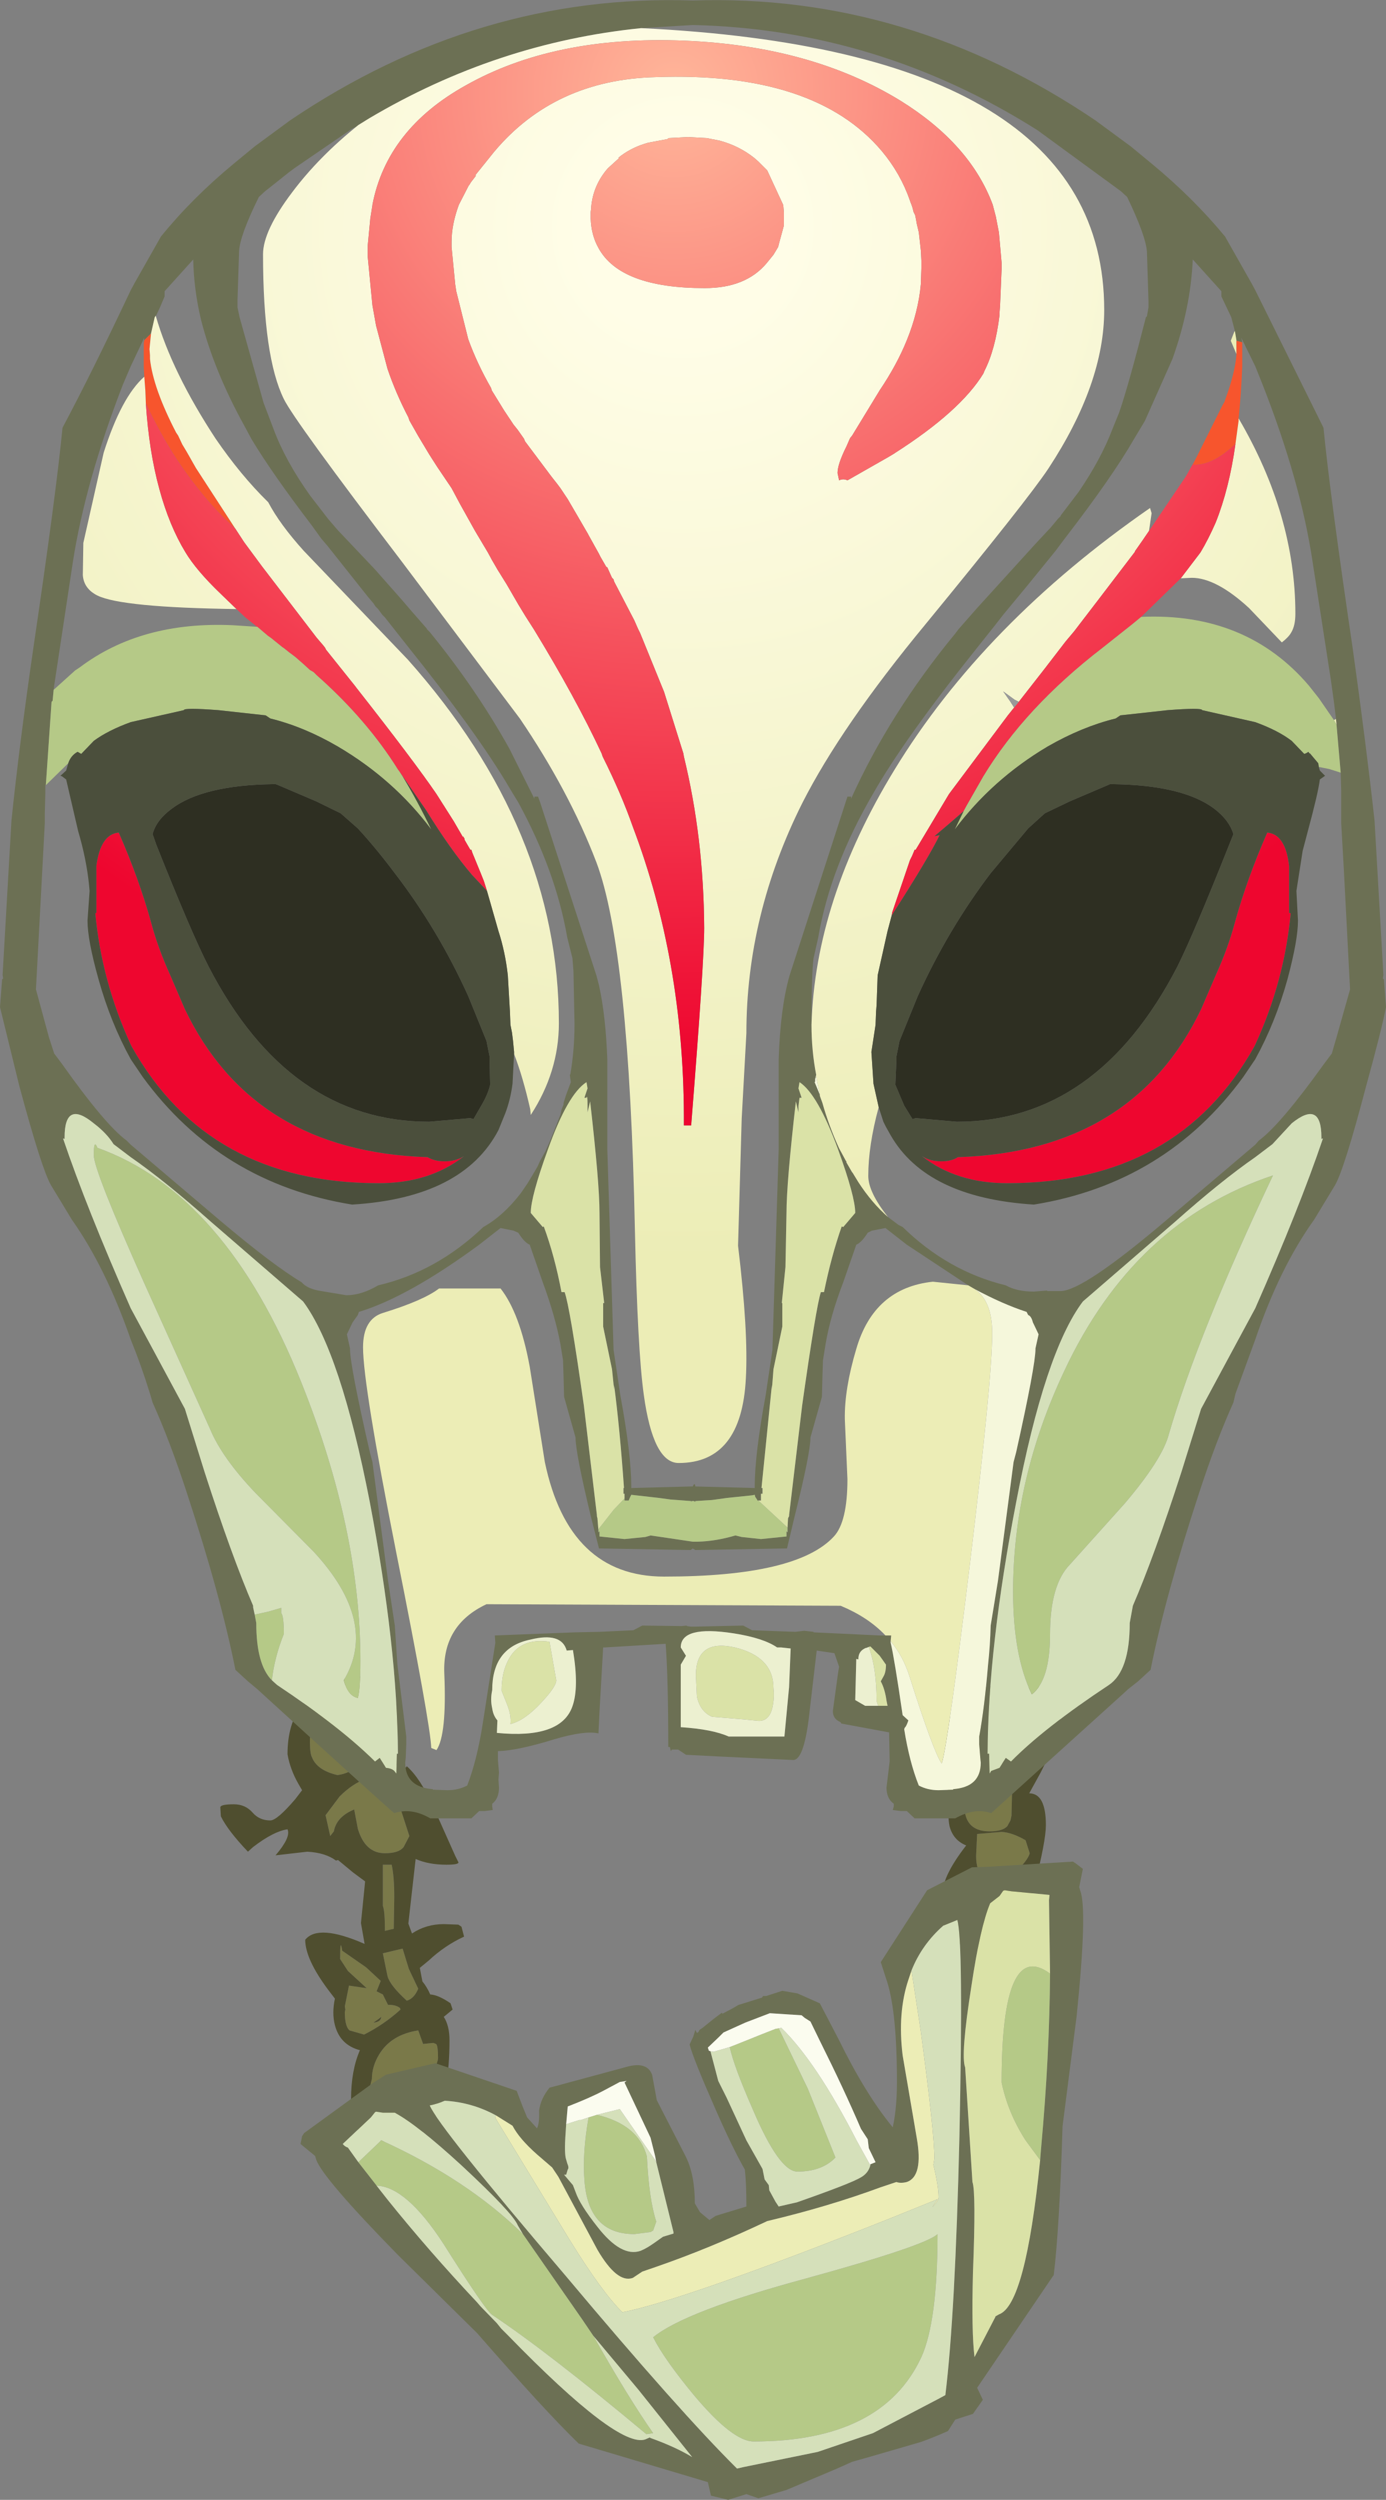 <?xml version="1.0" encoding="UTF-8" standalone="no"?>
<svg xmlns:ffdec="https://www.free-decompiler.com/flash" xmlns:xlink="http://www.w3.org/1999/xlink" ffdec:objectType="shape" height="239.9px" width="133.05px" xmlns="http://www.w3.org/2000/svg">
  <rect width="100%" height="100%" fill="#808080" stroke="none"/>
  <g transform="matrix(1.0, 0.0, 0.0, 1.0, 139.15, 588.05)">
    <path d="M-101.75 -425.95 L-101.75 -425.3 Q-101.75 -423.2 -103.0 -420.85 -104.5 -418.0 -106.75 -417.7 -108.7 -418.15 -109.2 -419.4 -109.4 -419.75 -109.4 -420.95 -109.4 -423.15 -107.35 -425.2 -105.95 -426.65 -104.2 -427.2 L-101.95 -427.55 Q-101.75 -427.45 -101.75 -425.95 M-101.45 -416.5 L-101.05 -415.55 -99.85 -411.85 -100.4 -410.8 Q-100.85 -410.2 -102.2 -410.2 -104.1 -410.2 -104.8 -412.55 L-105.15 -414.4 Q-106.85 -413.7 -107.1 -412.3 L-107.45 -411.85 -107.9 -413.85 -106.55 -415.65 Q-105.3 -416.9 -104.0 -417.35 L-102.6 -418.55 -102.5 -418.35 -101.55 -418.95 -100.6 -418.3 -100.5 -418.25 -101.45 -416.6 -101.45 -416.5 M-101.55 -409.1 Q-101.3 -407.95 -101.3 -406.0 L-101.35 -402.95 -102.2 -402.75 Q-102.2 -404.65 -102.4 -405.15 L-102.4 -409.1 -101.55 -409.1 M-105.65 -397.5 L-103.95 -397.25 -105.75 -398.9 -106.5 -400.05 Q-106.5 -402.2 -106.3 -400.85 L-104.0 -399.25 -102.6 -397.95 -103.0 -396.95 -102.4 -396.65 -101.9 -395.65 -101.75 -395.65 Q-101.15 -395.65 -100.75 -395.35 L-100.7 -395.2 Q-102.3 -393.75 -104.2 -392.8 L-105.6 -393.2 Q-106.05 -393.6 -106.05 -394.95 L-106.0 -395.2 -106.05 -395.5 -105.65 -397.5 M-102.4 -400.6 L-100.5 -401.05 -99.9 -399.1 -99.0 -397.2 Q-99.4 -396.25 -100.1 -396.05 -101.7 -397.5 -101.95 -398.4 L-102.4 -400.6 M-42.1 -417.7 L-42.0 -415.85 -42.05 -413.8 -42.15 -413.35 -42.45 -412.8 Q-42.9 -412.3 -44.15 -412.3 -46.15 -412.3 -46.5 -414.0 -46.7 -414.85 -46.5 -415.85 L-46.2 -417.0 Q-45.65 -418.3 -44.15 -419.4 -42.5 -418.85 -42.1 -417.7 M-43.0 -412.25 Q-42.0 -412.2 -40.7 -411.45 L-40.3 -410.2 Q-40.4 -409.75 -41.15 -408.9 -42.15 -407.75 -43.45 -407.25 L-44.8 -407.95 Q-45.45 -408.55 -45.45 -409.95 L-45.35 -412.05 -43.0 -412.25 M-97.55 -392.0 L-97.3 -391.9 Q-97.1 -391.8 -97.1 -390.55 -97.1 -389.8 -98.7 -387.7 -100.45 -385.35 -101.75 -384.9 L-103.25 -385.45 Q-103.75 -385.9 -103.75 -387.3 L-103.45 -388.55 Q-103.45 -389.75 -102.75 -390.9 -101.6 -392.8 -99.0 -393.2 L-98.55 -391.95 -98.55 -391.9 -97.55 -392.0 M-102.55 -394.5 L-102.8 -394.3 -103.3 -393.95 Q-102.6 -394.0 -102.55 -394.5" fill="#7a7949" fill-rule="evenodd" stroke="none"/>
    <path d="M-104.2 -427.2 Q-105.95 -426.65 -107.35 -425.2 -109.4 -423.15 -109.4 -420.95 -109.4 -419.75 -109.2 -419.4 -108.7 -418.15 -106.75 -417.7 -104.5 -418.0 -103.0 -420.85 -101.75 -423.2 -101.75 -425.3 L-101.75 -425.95 Q-100.95 -424.85 -100.95 -422.95 L-101.05 -419.75 -100.2 -418.4 -100.1 -418.55 Q-98.8 -417.4 -97.55 -414.65 L-95.45 -409.95 -95.15 -409.35 Q-95.05 -409.1 -96.3 -409.1 -98.0 -409.1 -99.25 -409.65 L-99.95 -403.45 -99.6 -402.5 Q-98.25 -403.4 -96.55 -403.4 L-95.15 -403.35 -94.85 -403.15 -94.6 -402.2 Q-96.45 -401.35 -98.0 -399.9 L-98.85 -399.2 -98.6 -397.9 Q-98.15 -397.35 -97.85 -396.65 -97.05 -396.6 -95.9 -395.8 L-95.7 -395.2 -96.55 -394.5 Q-96.0 -393.65 -96.0 -392.25 -96.0 -382.5 -101.35 -382.5 -104.45 -382.5 -105.3 -384.45 -105.65 -385.4 -105.45 -386.6 -105.45 -389.35 -104.6 -391.3 -106.5 -391.8 -107.0 -393.7 -107.3 -394.85 -107.0 -396.25 L-107.65 -397.1 Q-109.85 -400.05 -109.85 -401.9 -108.6 -403.45 -104.15 -401.5 L-104.5 -403.5 -104.1 -407.5 -105.25 -408.35 -106.7 -409.55 -106.9 -409.5 Q-107.9 -410.25 -109.65 -410.35 L-112.7 -410.0 Q-111.2 -411.75 -111.55 -412.5 -112.9 -412.3 -114.85 -410.8 L-115.35 -410.35 Q-117.3 -412.4 -117.95 -413.75 L-118.0 -414.6 Q-118.0 -414.9 -116.7 -414.9 -115.6 -414.9 -114.9 -414.1 -114.25 -413.35 -113.2 -413.35 -112.55 -413.35 -110.8 -415.4 L-110.15 -416.25 -110.5 -416.85 Q-111.3 -418.25 -111.55 -419.7 -111.55 -425.45 -106.2 -426.95 L-104.2 -427.2 M-101.55 -409.1 L-102.4 -409.1 -102.4 -405.15 Q-102.2 -404.65 -102.2 -402.75 L-101.35 -402.95 -101.3 -406.0 Q-101.3 -407.95 -101.55 -409.1 M-101.45 -416.5 L-101.45 -416.6 -100.5 -418.25 -100.6 -418.3 -101.55 -418.95 -102.5 -418.35 -102.6 -418.55 -104.0 -417.35 Q-105.3 -416.9 -106.55 -415.65 L-107.9 -413.85 -107.45 -411.85 -107.1 -412.3 Q-106.85 -413.7 -105.15 -414.4 L-104.8 -412.55 Q-104.1 -410.2 -102.2 -410.2 -100.85 -410.2 -100.4 -410.8 L-99.85 -411.85 -101.05 -415.55 -101.45 -416.5 M-105.65 -397.5 L-106.05 -395.5 -106.0 -395.2 -106.05 -394.95 Q-106.05 -393.6 -105.6 -393.2 L-104.2 -392.8 Q-102.3 -393.75 -100.7 -395.2 L-100.75 -395.35 Q-101.15 -395.65 -101.75 -395.65 L-101.9 -395.65 -102.4 -396.65 -103.0 -396.95 -102.6 -397.95 -104.0 -399.25 -106.3 -400.85 Q-106.5 -402.2 -106.5 -400.05 L-105.75 -398.9 -103.95 -397.25 -105.65 -397.5 M-102.4 -400.6 L-101.95 -398.4 Q-101.7 -397.5 -100.1 -396.05 -99.4 -396.25 -99.0 -397.2 L-99.9 -399.1 -100.5 -401.05 -102.4 -400.6 M-40.85 -426.0 Q-37.35 -427.1 -37.35 -422.65 -37.35 -421.7 -39.25 -417.95 L-40.35 -415.95 Q-38.75 -415.95 -38.75 -412.9 -38.75 -411.35 -39.85 -407.1 -41.35 -401.4 -43.45 -400.2 L-44.8 -401.05 -45.0 -401.05 Q-48.0 -401.05 -48.65 -403.65 -48.95 -404.9 -48.65 -406.4 -48.65 -408.05 -46.4 -410.95 -47.65 -411.45 -48.0 -412.8 -48.2 -413.8 -48.0 -415.0 L-48.0 -415.95 -48.45 -416.85 Q-48.9 -418.05 -48.65 -419.5 -48.65 -425.75 -43.45 -426.35 L-40.85 -426.0 M-102.55 -394.5 Q-102.6 -394.0 -103.3 -393.95 L-102.8 -394.3 -102.55 -394.5 M-97.55 -392.0 L-98.55 -391.9 -98.55 -391.95 -99.0 -393.2 Q-101.6 -392.8 -102.75 -390.9 -103.45 -389.75 -103.45 -388.55 L-103.75 -387.3 Q-103.75 -385.9 -103.25 -385.45 L-101.75 -384.9 Q-100.45 -385.35 -98.7 -387.7 -97.1 -389.8 -97.1 -390.55 -97.1 -391.8 -97.3 -391.9 L-97.55 -392.0 M-43.0 -412.25 L-45.35 -412.05 -45.45 -409.95 Q-45.45 -408.55 -44.8 -407.95 L-43.45 -407.25 Q-42.15 -407.75 -41.15 -408.9 -40.4 -409.75 -40.3 -410.2 L-40.7 -411.45 Q-42.0 -412.2 -43.0 -412.25 M-42.1 -417.7 Q-42.5 -418.85 -44.15 -419.4 -45.65 -418.3 -46.2 -417.0 L-46.5 -415.85 Q-46.7 -414.85 -46.5 -414.0 -46.15 -412.3 -44.15 -412.3 -42.9 -412.3 -42.45 -412.8 L-42.15 -413.35 -42.05 -413.8 -42.0 -415.85 -42.1 -417.7" fill="#4f4e2f" fill-rule="evenodd" stroke="none"/>
    <path d="M-104.75 -576.05 L-104.95 -575.9 -105.05 -575.85 -105.15 -575.8 -105.35 -575.7 -110.9 -571.9 -111.1 -571.75 -111.3 -571.6 -111.5 -571.45 -112.0 -571.05 -112.5 -570.65 -113.7 -569.7 -114.3 -569.15 Q-116.15 -565.4 -116.2 -563.9 L-116.35 -559.25 -116.35 -559.15 -116.35 -558.55 -116.15 -557.6 -113.85 -549.4 -112.9 -546.9 Q-111.75 -543.8 -109.35 -540.45 L-107.65 -538.25 -106.75 -537.2 -103.15 -533.4 -100.5 -530.4 -99.6 -529.35 -98.2 -527.75 -98.15 -527.65 -98.1 -527.6 -97.9 -527.4 Q-93.45 -521.95 -90.25 -516.2 L-87.85 -511.4 -87.85 -511.6 -87.5 -511.6 -87.3 -511.05 -81.9 -494.45 -81.65 -493.5 Q-81.0 -490.55 -80.85 -486.35 L-80.85 -479.9 -80.85 -477.75 -80.25 -458.5 -79.6 -454.15 Q-78.55 -448.45 -78.55 -445.4 L-78.55 -445.25 -72.8 -445.4 -72.65 -445.4 Q-72.45 -445.85 -72.4 -445.4 L-66.7 -445.25 -66.7 -445.4 Q-66.7 -448.45 -65.65 -454.15 L-65.0 -458.5 -64.4 -477.75 -64.4 -486.35 Q-64.25 -491.3 -63.35 -494.45 L-57.8 -511.6 -57.45 -511.6 -57.45 -511.4 Q-53.75 -519.6 -47.45 -527.25 L-47.15 -527.65 -45.35 -529.7 -39.85 -535.75 -38.5 -537.2 -38.35 -537.35 -37.6 -538.25 -37.3 -538.55 -37.35 -538.55 -35.6 -540.85 Q-33.45 -544.0 -32.35 -546.9 L-31.7 -548.5 Q-30.75 -551.3 -29.15 -557.6 L-29.05 -557.7 -28.9 -558.55 -28.9 -559.15 -29.05 -563.9 Q-29.15 -565.4 -30.95 -569.15 L-31.55 -569.7 -39.55 -575.55 Q-54.9 -585.25 -72.65 -585.65 L-77.6 -585.35 Q-91.45 -583.95 -103.7 -576.7 L-104.75 -576.05 M-34.0 -576.5 L-30.6 -574.0 -28.6 -572.35 Q-24.6 -569.05 -21.55 -565.35 L-19.0 -560.85 -18.65 -560.2 -12.1 -547.0 Q-11.5 -540.75 -9.3 -525.85 -8.0 -516.55 -7.2 -509.3 L-6.35 -494.5 -6.4 -494.15 -6.3 -494.05 -6.1 -491.4 Q-6.5 -489.3 -8.0 -483.85 -10.1 -475.85 -11.0 -474.3 L-13.0 -471.0 Q-16.3 -466.4 -18.65 -459.5 L-20.55 -454.3 -20.75 -453.45 Q-22.4 -449.8 -24.05 -444.75 -27.3 -434.85 -28.7 -427.8 L-29.9 -426.7 -30.85 -425.95 -31.45 -425.4 -44.0 -414.05 Q-45.6 -414.6 -47.45 -413.55 L-51.35 -413.55 -52.1 -414.25 -52.65 -414.25 -53.45 -414.35 -53.35 -414.7 -53.35 -414.95 Q-54.05 -415.45 -54.05 -416.5 L-53.75 -419.0 -53.75 -419.15 -53.8 -421.8 -58.4 -422.65 -58.4 -422.7 -58.5 -422.8 Q-59.2 -423.1 -59.2 -423.85 L-58.7 -427.5 -58.6 -428.1 -59.05 -429.4 -60.75 -429.65 -61.4 -424.1 Q-61.9 -419.15 -63.0 -419.15 L-70.4 -419.5 -73.3 -419.65 -74.05 -420.15 -74.65 -420.15 -74.75 -420.0 -74.85 -420.4 -75.0 -420.4 Q-75.0 -427.0 -75.25 -430.3 L-81.1 -429.95 -81.25 -429.95 -81.6 -423.8 -81.7 -421.7 Q-83.0 -422.0 -85.9 -421.15 -89.45 -420.05 -91.35 -420.0 L-91.35 -419.15 -91.25 -417.95 -91.3 -417.25 -91.25 -416.5 Q-91.25 -415.45 -91.9 -414.95 L-91.9 -414.7 -91.85 -414.35 -92.65 -414.25 -93.15 -414.25 -93.9 -413.55 -97.85 -413.55 Q-99.65 -414.6 -101.3 -414.05 -101.95 -414.55 -113.85 -425.4 L-114.45 -425.95 -115.35 -426.7 -116.55 -427.8 Q-117.95 -434.85 -121.2 -444.75 -122.85 -449.8 -124.5 -453.45 L-124.75 -454.3 Q-125.6 -457.05 -126.6 -459.5 -129.0 -466.4 -132.25 -471.0 L-134.25 -474.3 Q-135.15 -475.85 -137.3 -483.85 L-139.15 -491.4 -138.95 -494.05 -138.85 -494.15 -138.9 -494.5 -138.05 -509.3 Q-137.3 -516.55 -135.95 -525.85 -133.75 -540.75 -133.15 -547.0 -130.35 -552.25 -126.6 -560.2 L-126.25 -560.85 -123.7 -565.35 Q-120.7 -569.05 -116.7 -572.35 L-114.7 -574.0 -111.3 -576.5 Q-93.25 -588.7 -72.65 -588.0 -52.05 -588.7 -34.0 -576.5 M-20.6 -556.25 L-20.95 -557.6 -21.9 -559.6 -21.9 -560.1 -24.65 -563.15 Q-24.85 -558.5 -26.6 -553.6 L-29.25 -547.65 -30.3 -545.9 Q-32.4 -542.25 -36.95 -536.35 L-37.85 -535.15 -40.45 -531.95 -42.85 -529.05 -43.55 -528.15 -45.5 -525.7 Q-52.4 -517.05 -55.3 -511.95 -59.45 -504.85 -60.6 -498.1 L-61.05 -496.1 Q-61.25 -494.7 -61.25 -489.7 -61.25 -487.25 -60.8 -484.9 L-60.9 -484.5 -60.9 -484.25 -60.95 -484.2 -60.45 -483.0 -60.45 -482.9 -60.4 -482.75 -60.2 -482.2 Q-59.6 -480.05 -58.6 -477.85 L-57.95 -476.65 -57.9 -476.6 -57.9 -476.5 -57.35 -475.55 -57.3 -475.5 -56.75 -474.6 Q-55.45 -472.6 -53.9 -471.25 L-52.9 -470.5 -52.5 -470.3 Q-48.15 -466.05 -42.6 -464.7 -41.55 -464.1 -39.9 -464.1 L-38.65 -464.2 -38.6 -464.15 -37.35 -464.15 Q-35.2 -464.15 -27.25 -470.9 L-18.65 -478.2 -18.3 -478.6 Q-16.25 -480.1 -12.05 -485.95 L-11.3 -486.95 -10.85 -488.5 -9.55 -493.1 -10.15 -504.65 -10.4 -509.05 -10.4 -512.2 -10.45 -513.9 -10.85 -518.5 -10.9 -519.05 -11.1 -520.7 -11.4 -522.85 -13.15 -534.15 Q-14.3 -541.85 -17.95 -551.15 L-18.65 -552.9 -20.0 -555.65 -19.9 -555.2 -20.45 -555.35 -20.6 -556.25 M-134.75 -512.7 L-134.8 -512.7 -134.8 -512.1 -134.8 -511.85 -134.85 -509.95 -134.85 -509.05 -135.7 -493.1 -134.45 -488.5 -133.95 -486.95 -133.2 -485.95 Q-129.05 -480.1 -127.0 -478.6 L-126.6 -478.2 -118.0 -470.9 Q-112.9 -466.6 -110.2 -465.0 -109.65 -464.35 -108.3 -464.15 L-105.9 -463.75 Q-104.45 -463.75 -102.85 -464.7 -97.25 -466.0 -92.75 -470.3 -90.85 -471.35 -89.15 -473.55 L-88.5 -474.5 -87.9 -475.5 -87.55 -476.1 -87.3 -476.65 -86.8 -477.55 -86.55 -478.1 -86.25 -478.8 -85.4 -480.95 -85.35 -481.05 -85.25 -481.55 -85.05 -482.05 -85.05 -482.2 -84.8 -483.0 -84.35 -484.2 -84.45 -484.9 -84.4 -484.95 Q-84.0 -487.3 -84.0 -489.7 L-84.0 -489.85 -84.1 -494.85 -84.2 -496.1 -84.7 -498.1 Q-85.8 -504.45 -89.4 -511.05 L-89.95 -511.95 -90.25 -512.45 Q-93.3 -517.65 -100.15 -526.2 L-102.2 -528.8 -102.45 -529.05 -102.85 -529.6 -103.1 -529.85 -103.3 -530.15 -103.85 -530.8 -107.7 -535.65 -108.3 -536.35 -109.2 -537.6 Q-113.05 -542.65 -115.0 -545.9 L-115.7 -547.2 Q-118.6 -552.45 -119.85 -557.35 -120.55 -560.3 -120.6 -563.15 L-123.35 -560.1 -123.35 -559.6 -123.75 -558.65 -124.05 -558.0 -124.15 -557.8 -124.2 -557.75 -124.3 -557.6 -124.65 -556.05 -125.3 -555.4 -125.35 -555.1 -125.3 -555.65 -126.6 -552.9 -127.35 -551.15 Q-130.95 -541.85 -132.15 -534.15 L-133.95 -522.25 -134.0 -521.85 -134.1 -520.8 -134.2 -520.7 -134.75 -512.7 M-79.2 -444.25 L-79.2 -444.7 -79.3 -444.7 -79.3 -445.25 -79.25 -445.25 Q-79.65 -450.95 -80.2 -455.15 L-80.2 -454.7 -80.4 -456.65 -81.25 -460.75 -81.25 -463.0 -81.15 -463.0 -81.55 -466.45 -81.6 -471.65 Q-81.6 -474.5 -82.5 -482.35 L-82.75 -481.3 -82.75 -481.9 Q-82.75 -483.1 -82.85 -482.7 L-83.05 -482.7 -82.75 -483.6 -82.85 -484.2 Q-84.65 -483.05 -86.55 -477.75 -88.2 -473.2 -88.2 -471.65 L-87.05 -470.3 -86.95 -470.35 Q-85.9 -467.5 -85.25 -464.05 L-84.95 -464.05 Q-84.45 -462.7 -83.1 -453.15 L-81.85 -442.65 -81.85 -442.55 -81.8 -442.35 -81.7 -441.15 -81.7 -441.0 -81.6 -441.1 -81.6 -440.6 -79.2 -440.35 -77.2 -440.55 -76.85 -440.65 -76.7 -440.7 -72.65 -440.1 -72.15 -440.1 Q-70.4 -440.15 -68.55 -440.7 L-67.95 -440.55 -66.1 -440.35 -63.65 -440.6 -63.65 -441.1 -63.55 -441.0 -63.55 -441.45 -63.5 -442.35 -63.4 -442.55 -63.4 -442.65 -62.15 -453.15 Q-60.8 -462.7 -60.35 -464.05 L-60.05 -464.05 Q-59.35 -467.5 -58.35 -470.35 L-58.2 -470.3 -57.05 -471.65 Q-57.05 -473.2 -58.7 -477.75 -60.65 -483.05 -62.4 -484.2 L-62.5 -483.6 -62.2 -482.7 -62.4 -482.7 -62.5 -481.9 -62.5 -481.3 -62.75 -482.35 Q-63.65 -474.5 -63.65 -471.65 L-63.75 -466.45 -64.1 -463.0 -64.05 -463.0 -64.05 -460.75 -64.9 -456.65 -65.05 -454.7 -65.05 -455.15 -66.05 -445.25 -65.95 -445.25 -65.95 -444.7 -66.1 -444.7 -66.1 -444.05 -66.35 -444.05 -66.45 -444.05 -66.45 -444.1 -66.65 -444.4 -66.7 -444.6 -66.95 -444.55 -69.35 -444.3 -70.8 -444.1 -72.4 -444.0 -72.45 -443.9 -72.5 -444.0 -72.75 -444.0 -72.8 -443.9 -72.8 -444.0 -74.8 -444.15 -75.9 -444.3 -78.55 -444.6 -78.65 -444.4 -78.8 -444.05 -79.2 -444.05 -79.2 -444.25 M-46.2 -464.7 L-52.1 -468.6 -54.15 -470.2 -55.45 -469.95 -55.85 -469.75 Q-56.45 -468.8 -56.95 -468.6 L-58.2 -465.0 Q-59.45 -461.75 -59.9 -459.05 L-60.15 -457.5 -60.2 -455.9 -60.25 -454.0 -61.35 -450.1 Q-61.35 -448.6 -62.9 -442.4 L-63.6 -439.45 -63.8 -439.45 -72.4 -439.3 -72.65 -439.45 -72.85 -439.3 -81.5 -439.45 -81.65 -439.45 -82.4 -442.4 Q-83.9 -448.6 -83.9 -450.1 L-85.0 -454.0 -85.05 -455.9 -85.1 -457.5 -85.35 -459.05 Q-85.85 -461.75 -87.05 -465.0 L-88.3 -468.6 Q-88.8 -468.8 -89.4 -469.75 L-89.85 -469.95 -91.1 -470.2 -93.15 -468.6 Q-99.95 -463.6 -104.7 -462.15 L-104.8 -461.85 -105.3 -461.15 -105.85 -460.0 -105.55 -458.65 -105.55 -458.6 Q-105.55 -457.0 -103.65 -448.7 L-103.4 -447.75 -101.9 -436.35 -101.25 -432.05 -101.0 -428.3 -100.15 -421.4 -100.15 -420.65 -100.2 -419.4 -100.25 -418.9 Q-100.25 -416.55 -97.6 -416.35 L-97.6 -416.3 -96.2 -416.25 Q-95.15 -416.25 -94.3 -416.7 -93.35 -419.15 -92.8 -422.7 L-91.6 -430.4 -91.65 -431.1 -83.95 -431.4 -81.6 -431.45 -78.35 -431.6 -77.5 -432.05 -73.7 -432.0 -73.25 -432.05 -73.2 -432.0 -72.85 -431.95 -72.4 -431.95 -67.8 -432.05 -66.95 -431.6 -62.8 -431.45 -61.95 -431.55 -61.05 -431.45 -61.05 -431.4 -54.7 -431.1 -54.15 -431.1 -53.6 -431.1 -53.65 -430.55 -53.65 -430.4 Q-53.3 -428.95 -52.5 -423.45 L-51.95 -422.95 Q-52.15 -422.35 -52.3 -422.25 L-52.35 -422.1 Q-51.85 -418.95 -50.95 -416.7 -50.1 -416.25 -49.05 -416.25 L-47.65 -416.3 -47.65 -416.35 Q-45.0 -416.55 -45.0 -418.9 L-45.05 -419.4 -45.15 -420.65 -45.15 -421.4 Q-44.65 -424.1 -44.3 -428.3 -44.1 -430.15 -44.05 -432.05 L-43.35 -436.35 -41.85 -447.75 -41.6 -448.7 Q-39.75 -457.0 -39.75 -458.6 L-39.75 -458.65 -39.45 -460.0 -40.0 -461.15 Q-40.15 -461.75 -40.45 -461.85 L-40.6 -462.15 Q-42.9 -462.9 -45.6 -464.35 L-46.2 -464.7 M-113.05 -426.8 L-112.55 -426.35 Q-106.4 -422.25 -103.15 -419.0 L-102.7 -419.35 -102.1 -418.4 Q-101.55 -418.35 -101.3 -418.1 L-101.1 -417.85 -101.05 -419.75 -100.95 -419.75 Q-101.0 -429.95 -103.65 -443.9 -106.45 -458.3 -110.05 -463.15 L-118.9 -470.8 Q-123.35 -474.75 -126.6 -477.0 L-128.25 -478.25 Q-128.9 -479.3 -130.15 -480.25 -132.95 -482.55 -132.95 -478.9 L-132.95 -478.75 -133.1 -478.8 Q-130.85 -472.15 -126.6 -462.5 L-124.55 -458.7 -121.4 -452.85 -119.5 -446.75 Q-116.9 -438.7 -114.85 -433.95 L-114.85 -433.8 -114.7 -433.1 -114.55 -432.3 Q-114.55 -428.3 -113.05 -426.8 M-91.4 -422.95 L-91.45 -421.75 Q-85.3 -421.15 -84.2 -424.3 -83.55 -426.1 -84.15 -429.7 L-84.75 -429.65 Q-85.25 -431.45 -88.25 -430.7 -91.9 -429.95 -91.9 -425.85 -92.1 -424.95 -91.9 -424.1 -91.8 -423.4 -91.4 -422.95 M-12.3 -478.75 L-12.3 -478.9 Q-12.3 -482.55 -15.15 -480.25 L-17.0 -478.25 -18.65 -477.0 Q-21.9 -474.75 -26.35 -470.8 L-35.2 -463.15 Q-38.85 -458.3 -41.6 -443.9 -44.3 -429.95 -44.35 -419.75 L-44.2 -419.75 -44.15 -417.85 -44.0 -418.1 -43.2 -418.4 -42.6 -419.35 -42.1 -419.0 Q-38.9 -422.25 -32.7 -426.35 -30.7 -427.7 -30.7 -432.3 L-30.4 -433.95 Q-28.35 -438.7 -25.75 -446.75 L-23.85 -452.85 -20.7 -458.7 -18.65 -462.5 Q-14.4 -472.15 -12.15 -478.8 L-12.3 -478.75 M-54.85 -424.35 L-53.95 -424.35 -54.05 -424.85 Q-54.2 -425.95 -54.6 -426.7 L-54.35 -427.15 Q-54.1 -427.55 -54.1 -428.3 L-54.7 -429.15 -55.6 -430.05 -55.75 -430.0 -56.0 -429.9 -56.05 -429.9 -56.15 -429.85 Q-56.75 -429.55 -56.75 -428.85 L-56.75 -428.8 -56.95 -428.85 -57.05 -424.9 -56.1 -424.35 -54.85 -424.35 M-73.8 -429.95 L-73.3 -429.15 -73.8 -428.3 -73.8 -422.3 Q-70.75 -422.1 -69.2 -421.4 L-63.85 -421.4 -63.4 -426.15 -63.25 -429.85 -64.15 -429.95 -64.55 -429.95 Q-65.85 -430.85 -68.7 -431.3 -73.8 -432.1 -73.8 -429.95 M-62.6 -396.75 L-60.45 -395.8 -58.65 -392.35 Q-56.05 -387.05 -53.45 -383.9 -53.0 -385.9 -53.05 -388.95 -53.1 -395.4 -54.1 -398.2 L-54.6 -399.75 -50.15 -406.65 -45.85 -408.85 -44.35 -408.9 -36.15 -409.4 -35.85 -409.2 -35.2 -408.7 -35.55 -406.95 -35.45 -406.6 Q-34.75 -404.8 -35.8 -394.55 L-37.15 -384.0 Q-37.45 -374.15 -38.0 -369.7 L-38.05 -369.65 -45.35 -358.9 -44.8 -357.75 -45.75 -356.4 -47.45 -355.85 -48.15 -354.75 Q-49.5 -354.15 -50.75 -353.7 L-55.75 -352.25 -57.35 -351.8 -58.8 -351.15 -63.65 -349.1 -66.35 -348.3 -67.5 -348.7 -69.25 -348.15 -70.9 -348.55 -71.2 -349.85 -83.6 -353.55 -83.65 -353.6 Q-86.85 -356.7 -93.35 -364.15 L-100.95 -371.65 Q-108.15 -379.0 -108.8 -380.8 L-108.9 -381.15 -110.3 -382.3 -110.15 -383.05 -109.95 -383.35 -103.35 -388.15 -102.1 -388.95 -97.35 -390.05 -89.55 -387.4 -89.0 -385.95 -88.55 -384.85 -87.6 -383.8 Q-87.35 -384.3 -87.4 -385.5 -87.25 -386.65 -86.4 -387.7 L-79.0 -389.7 Q-77.05 -390.25 -76.55 -388.95 L-76.1 -386.5 -73.35 -381.15 Q-72.45 -379.4 -72.45 -376.6 L-71.95 -375.75 -71.05 -375.0 -70.45 -375.4 -67.5 -376.3 Q-67.5 -378.6 -67.65 -379.85 -68.85 -381.95 -70.45 -385.6 -72.65 -390.6 -72.95 -391.85 L-72.6 -392.6 -72.4 -393.25 -72.25 -392.95 -72.1 -393.05 -72.0 -393.25 -71.7 -393.45 -70.65 -394.3 -69.85 -394.9 -69.8 -394.8 -68.85 -395.3 -68.25 -395.65 -67.75 -395.8 -66.0 -396.35 -65.9 -396.5 -65.6 -396.5 -64.05 -397.0 -62.6 -396.75 M-51.65 -398.95 L-51.95 -398.05 Q-53.0 -394.9 -52.5 -390.8 L-51.15 -382.9 Q-50.5 -379.2 -52.1 -378.65 -52.7 -378.5 -53.1 -378.65 L-54.6 -378.15 Q-59.6 -376.3 -65.5 -374.9 -71.0 -372.3 -76.05 -370.55 L-77.5 -370.05 -78.4 -369.45 Q-79.9 -368.9 -81.8 -372.15 L-85.55 -379.15 -86.15 -380.05 -87.6 -381.3 Q-89.3 -382.8 -89.95 -384.05 L-91.55 -385.05 Q-93.85 -386.3 -96.45 -386.45 -97.15 -386.15 -97.9 -386.0 -97.05 -383.95 -84.85 -369.65 -73.9 -356.6 -68.4 -351.15 L-67.75 -351.3 -60.65 -352.75 -55.35 -354.55 -48.95 -357.9 -48.4 -358.2 Q-47.45 -365.95 -47.05 -383.0 -46.65 -401.75 -47.25 -403.8 L-48.6 -403.25 Q-50.65 -401.45 -51.65 -398.95 M-38.35 -398.65 L-38.45 -405.7 -38.4 -406.2 -42.05 -406.55 -42.7 -406.65 -42.85 -406.6 -43.2 -406.1 -44.1 -405.4 Q-45.05 -403.15 -45.9 -397.45 -46.95 -390.8 -46.5 -389.65 L-45.8 -378.65 Q-45.45 -377.7 -45.75 -369.95 -45.9 -364.25 -45.6 -361.85 L-43.6 -365.7 -43.6 -365.75 -43.25 -365.95 Q-40.7 -366.85 -39.3 -380.75 L-39.25 -381.4 -39.2 -382.0 Q-38.4 -390.75 -38.35 -398.65 M-55.6 -380.25 L-55.6 -380.35 -55.1 -380.55 -55.75 -381.9 -55.85 -382.75 -56.5 -383.75 Q-58.2 -387.7 -60.4 -392.1 L-61.35 -394.05 -61.9 -394.4 -62.2 -394.65 -65.25 -394.85 -67.6 -393.95 -69.7 -393.0 -70.15 -392.55 -71.2 -391.55 -71.1 -391.25 -70.95 -391.2 -70.2 -388.35 -69.4 -386.75 -67.5 -382.65 -65.95 -379.9 -65.75 -378.9 -65.35 -378.35 -65.3 -377.85 -64.7 -376.75 -64.4 -376.3 -62.65 -376.7 Q-57.5 -378.5 -56.5 -379.1 -55.8 -379.5 -55.6 -380.25 M-76.15 -380.55 L-76.25 -381.1 -76.7 -382.9 -79.2 -388.2 -79.0 -388.35 -79.65 -388.25 -81.15 -387.45 Q-82.45 -386.75 -84.65 -385.9 L-84.8 -384.2 -84.85 -383.4 Q-85.0 -381.35 -84.8 -380.8 L-84.7 -380.45 Q-84.5 -380.0 -84.65 -379.85 L-84.8 -379.35 -85.0 -379.35 -84.15 -378.35 -83.9 -377.7 Q-83.5 -376.5 -81.8 -374.35 -79.5 -371.4 -77.65 -372.05 -77.05 -372.3 -76.35 -372.8 L-75.5 -373.4 -74.5 -373.7 -74.5 -373.85 -76.15 -380.55 M-101.9 -376.9 Q-98.0 -372.05 -93.35 -367.1 L-93.05 -366.75 -91.45 -365.1 -91.05 -364.6 -90.4 -363.95 Q-79.8 -353.05 -77.2 -353.95 L-76.75 -354.15 -76.75 -354.1 Q-74.35 -353.25 -72.7 -352.25 L-77.85 -358.7 -82.2 -363.9 -83.25 -365.45 -88.95 -373.65 -89.45 -374.5 Q-89.9 -375.65 -94.85 -380.25 -99.1 -384.15 -101.25 -385.3 L-102.4 -385.3 -103.05 -385.4 -103.15 -385.35 -103.55 -384.85 -106.25 -382.3 Q-106.05 -382.05 -105.75 -381.95 L-104.75 -380.55 -101.9 -376.9" fill="#6c7054" fill-rule="evenodd" stroke="none"/>
    <path d="M-77.6 -585.35 L-72.65 -585.65 Q-54.9 -585.25 -39.55 -575.55 L-31.55 -569.7 -30.95 -569.15 Q-29.15 -565.4 -29.05 -563.9 L-28.9 -559.15 -28.9 -558.55 -29.05 -557.7 -29.15 -557.6 Q-30.75 -551.3 -31.7 -548.5 L-32.35 -546.9 Q-33.45 -544.0 -35.6 -540.85 L-37.35 -538.55 -37.3 -538.55 -37.6 -538.25 -38.35 -537.35 -38.5 -537.2 -39.85 -535.75 -45.35 -529.7 -47.15 -527.65 -47.45 -527.25 Q-53.75 -519.6 -57.45 -511.4 L-57.45 -511.6 -57.8 -511.6 -63.35 -494.45 Q-64.25 -491.3 -64.4 -486.35 L-64.4 -477.75 -65.0 -458.5 -65.65 -454.15 Q-66.7 -448.45 -66.7 -445.4 L-66.7 -445.25 -72.4 -445.4 Q-72.45 -445.85 -72.65 -445.4 L-72.8 -445.4 -78.55 -445.25 -78.55 -445.4 Q-78.55 -448.45 -79.6 -454.15 L-80.25 -458.5 -80.85 -477.75 -80.85 -479.9 -80.85 -486.35 Q-81.0 -490.55 -81.65 -493.5 L-81.9 -494.45 -87.3 -511.05 -87.5 -511.6 -87.85 -511.6 -87.85 -511.4 -90.25 -516.2 Q-93.45 -521.95 -97.9 -527.4 L-98.1 -527.6 -98.15 -527.65 -98.2 -527.75 -99.6 -529.35 -100.5 -530.4 -103.15 -533.4 -106.75 -537.2 -107.65 -538.25 -109.35 -540.45 Q-111.75 -543.8 -112.9 -546.9 L-113.85 -549.4 -116.15 -557.6 -116.35 -558.55 -116.35 -559.15 -116.35 -559.25 -116.2 -563.9 Q-116.15 -565.4 -114.3 -569.15 L-113.7 -569.7 -112.5 -570.65 -112.0 -571.05 -111.5 -571.45 -111.3 -571.6 -111.1 -571.75 -110.9 -571.9 -105.35 -575.7 -105.15 -575.8 -105.05 -575.85 -104.95 -575.9 -104.75 -576.05 Q-108.55 -573.0 -111.1 -569.6 -113.9 -565.9 -113.9 -563.65 -113.9 -553.8 -111.9 -549.75 -110.9 -547.7 -100.65 -534.25 L-89.25 -519.1 Q-84.5 -512.1 -81.9 -505.3 -78.75 -496.95 -78.2 -469.95 -77.95 -458.5 -77.35 -454.2 -76.45 -447.65 -74.0 -447.65 -67.95 -447.65 -67.55 -455.8 -67.3 -460.25 -68.3 -468.5 L-67.95 -480.7 -67.5 -488.9 Q-67.5 -500.25 -62.15 -510.95 -58.4 -518.35 -50.3 -528.15 -40.45 -540.15 -38.5 -543.1 -33.15 -551.25 -33.15 -558.3 -33.15 -583.2 -77.6 -585.35 M-61.25 -489.7 Q-61.25 -494.7 -61.05 -496.1 L-60.6 -498.1 Q-59.45 -504.85 -55.3 -511.95 -52.4 -517.05 -45.5 -525.7 L-43.55 -528.15 -42.85 -529.05 -40.45 -531.95 -37.85 -535.15 -36.95 -536.35 Q-32.4 -542.25 -30.3 -545.9 L-29.25 -547.65 -26.6 -553.6 Q-24.85 -558.5 -24.65 -563.15 L-21.9 -560.1 -21.9 -559.6 -20.95 -557.6 -20.6 -556.25 -20.65 -556.25 -21.0 -555.35 -20.45 -554.05 Q-20.6 -552.25 -21.5 -549.8 L-21.6 -549.5 -21.8 -549.15 -24.3 -544.15 -25.05 -542.8 -25.3 -542.35 -28.85 -537.1 -28.6 -538.8 -28.75 -539.3 Q-44.7 -528.25 -53.3 -514.15 -60.9 -501.7 -61.25 -489.7 M-19.9 -555.2 L-20.0 -555.65 -18.65 -552.9 -17.95 -551.15 Q-14.3 -541.85 -13.15 -534.15 L-11.4 -522.85 -11.1 -520.7 -10.9 -519.05 -11.1 -518.95 -12.55 -521.05 -13.5 -522.25 Q-19.5 -529.3 -29.6 -528.85 L-25.8 -532.55 -24.75 -532.6 Q-22.4 -532.6 -19.25 -529.7 L-16.1 -526.4 Q-15.45 -526.9 -15.2 -527.35 -14.8 -528.0 -14.8 -529.15 -14.8 -538.6 -20.25 -547.9 -20.0 -550.25 -19.9 -552.9 L-19.9 -553.2 -19.9 -554.05 -19.9 -554.5 -19.9 -554.6 -19.9 -555.2 M-10.45 -513.9 L-10.4 -512.2 -10.4 -509.05 -10.15 -504.65 -9.55 -493.1 -10.85 -488.5 -11.3 -486.95 -12.05 -485.95 Q-16.25 -480.1 -18.3 -478.6 L-18.65 -478.2 -27.25 -470.9 Q-35.2 -464.15 -37.35 -464.15 L-38.6 -464.15 -38.65 -464.2 -39.9 -464.1 Q-41.55 -464.1 -42.6 -464.7 -48.15 -466.05 -52.5 -470.3 L-52.9 -470.5 -53.9 -471.25 Q-55.8 -473.65 -55.8 -475.2 -55.8 -478.1 -54.8 -481.8 L-54.35 -480.4 -54.1 -479.9 -53.65 -479.1 Q-50.2 -473.1 -39.9 -472.45 -27.25 -474.5 -19.8 -484.7 L-18.65 -486.4 Q-16.7 -489.95 -15.55 -494.1 -14.55 -497.85 -14.55 -499.7 L-14.7 -502.55 -14.1 -506.4 -13.6 -508.3 Q-12.6 -512.0 -12.45 -513.25 L-11.95 -513.6 -12.45 -514.1 -12.55 -514.45 -11.55 -514.25 -10.45 -513.9 M-124.2 -557.75 L-124.15 -557.8 -124.05 -558.0 -123.75 -558.65 -123.35 -559.6 -123.35 -560.1 -120.6 -563.15 Q-120.55 -560.3 -119.85 -557.35 -118.6 -552.45 -115.7 -547.2 L-115.0 -545.9 Q-113.05 -542.65 -109.2 -537.6 L-108.3 -536.35 -107.7 -535.65 -103.85 -530.8 -103.3 -530.15 -103.1 -529.85 -102.85 -529.6 -102.45 -529.05 -102.2 -528.8 -100.15 -526.2 Q-93.3 -517.65 -90.25 -512.45 L-89.95 -511.95 -89.4 -511.05 Q-85.8 -504.45 -84.7 -498.1 L-84.2 -496.1 -84.1 -494.85 -84.0 -489.85 -84.0 -489.7 Q-84.0 -487.3 -84.4 -484.95 L-84.45 -484.9 -84.35 -484.2 -84.8 -483.0 -85.05 -482.2 -85.05 -482.05 -85.25 -481.55 -85.35 -481.05 -85.4 -480.95 -86.25 -478.8 -86.55 -478.1 -86.8 -477.55 -87.3 -476.65 -87.55 -476.1 -87.9 -475.5 -88.5 -474.5 -89.15 -473.55 Q-90.85 -471.35 -92.75 -470.3 -97.25 -466.0 -102.85 -464.7 -104.45 -463.75 -105.9 -463.75 L-108.3 -464.15 Q-109.65 -464.35 -110.2 -465.0 -112.9 -466.6 -118.0 -470.9 L-126.6 -478.2 -127.0 -478.6 Q-129.05 -480.1 -133.2 -485.95 L-133.95 -486.95 -134.45 -488.5 -135.7 -493.1 -134.85 -509.05 -134.85 -509.95 -134.8 -511.85 -134.8 -512.1 -134.8 -512.7 -134.75 -512.7 -132.6 -514.8 -132.8 -514.1 -133.35 -513.6 -133.2 -513.55 -132.8 -513.25 -131.65 -508.3 Q-130.85 -505.6 -130.6 -503.1 L-130.55 -502.55 -130.75 -499.7 Q-130.75 -497.85 -129.7 -494.1 -128.55 -489.95 -126.6 -486.4 L-125.45 -484.7 Q-118.0 -474.5 -105.35 -472.45 -94.7 -473.1 -91.3 -479.6 L-90.65 -481.2 Q-90.15 -482.5 -89.95 -484.05 L-89.85 -485.95 -89.8 -486.9 Q-88.95 -484.7 -88.25 -481.6 L-88.2 -481.05 Q-85.5 -485.2 -85.5 -489.85 -85.5 -508.45 -100.0 -524.75 L-110.0 -535.2 Q-112.3 -537.75 -113.4 -539.85 L-113.45 -539.9 Q-116.05 -542.45 -118.45 -545.95 -122.65 -552.35 -124.2 -557.75 M-134.0 -521.85 L-133.95 -522.25 -132.15 -534.15 Q-130.95 -541.85 -127.35 -551.15 L-126.6 -552.9 -125.3 -555.65 -125.35 -555.1 -125.35 -552.85 -125.3 -551.9 Q-127.5 -549.95 -129.2 -544.6 L-131.15 -535.95 -131.2 -532.85 Q-131.1 -531.55 -129.8 -530.9 -127.45 -529.75 -116.45 -529.6 L-115.6 -528.8 -114.6 -528.0 -114.5 -527.9 -116.8 -528.05 Q-125.6 -528.45 -131.5 -524.0 L-131.95 -523.7 -134.0 -521.85 M-54.15 -431.1 L-54.7 -431.1 -61.05 -431.4 -61.05 -431.45 -61.95 -431.55 -62.8 -431.45 -66.95 -431.6 -67.8 -432.05 -72.4 -431.95 -72.85 -431.95 -73.2 -432.0 -73.25 -432.05 -73.7 -432.0 -77.5 -432.05 -78.35 -431.6 -81.6 -431.45 -83.95 -431.4 -91.65 -431.1 -91.6 -430.4 -92.8 -422.7 Q-93.35 -419.15 -94.3 -416.7 -95.15 -416.25 -96.2 -416.25 L-97.6 -416.3 -97.6 -416.35 Q-100.25 -416.55 -100.25 -418.9 L-100.2 -419.4 -100.15 -420.65 -100.15 -421.4 -101.0 -428.3 -101.25 -432.05 -101.9 -436.35 -103.4 -447.75 -103.65 -448.7 Q-105.55 -457.0 -105.55 -458.6 L-105.55 -458.65 -105.85 -460.0 -105.3 -461.15 -104.8 -461.85 -104.7 -462.15 Q-99.95 -463.6 -93.15 -468.6 L-91.1 -470.2 -89.85 -469.95 -89.4 -469.75 Q-88.8 -468.8 -88.3 -468.6 L-87.05 -465.0 Q-85.85 -461.75 -85.35 -459.05 L-85.1 -457.5 -85.05 -455.9 -85.0 -454.0 -83.9 -450.1 Q-83.9 -448.6 -82.4 -442.4 L-81.65 -439.45 -81.5 -439.45 -72.85 -439.3 -72.65 -439.45 -72.4 -439.3 -63.8 -439.45 -63.6 -439.45 -62.9 -442.4 Q-61.35 -448.6 -61.35 -450.1 L-60.25 -454.0 -60.2 -455.9 -60.15 -457.5 -59.9 -459.05 Q-59.45 -461.75 -58.2 -465.0 L-56.95 -468.6 Q-56.45 -468.8 -55.85 -469.75 L-55.45 -469.95 -54.15 -470.2 -52.1 -468.6 -46.2 -464.7 -49.6 -465.05 Q-55.25 -464.45 -56.95 -458.6 -58.1 -454.75 -58.05 -451.85 L-57.8 -446.1 Q-57.8 -442.0 -59.1 -440.6 -62.65 -436.75 -75.4 -436.75 -84.55 -436.75 -86.85 -447.75 L-88.3 -456.9 Q-89.25 -462.05 -91.1 -464.4 L-97.0 -464.4 Q-98.5 -463.25 -102.4 -462.05 -104.3 -461.45 -104.3 -458.75 -104.3 -455.15 -101.1 -439.0 -97.85 -422.7 -97.75 -420.3 L-97.25 -420.1 Q-96.25 -421.55 -96.5 -427.45 -96.7 -432.1 -92.45 -434.1 L-58.45 -433.95 Q-55.8 -432.85 -54.15 -431.1" fill="url(#gradient0)" fill-rule="evenodd" stroke="none"/>
    <path d="M-20.6 -556.25 L-20.45 -555.35 -20.45 -554.55 -20.45 -554.05 -21.0 -555.35 -20.65 -556.25 -20.6 -556.25 M-10.9 -519.05 L-10.85 -518.5 -11.1 -518.95 -10.9 -519.05 M-91.55 -385.05 L-89.95 -384.05 Q-89.3 -382.8 -87.6 -381.3 L-86.15 -380.05 -85.55 -379.15 -81.8 -372.15 Q-79.9 -368.9 -78.4 -369.45 L-77.5 -370.05 -76.05 -370.55 Q-71.0 -372.3 -65.5 -374.9 -59.6 -376.3 -54.6 -378.15 L-53.1 -378.65 Q-52.7 -378.5 -52.1 -378.65 -50.5 -379.2 -51.15 -382.9 L-52.5 -390.8 Q-53.0 -394.9 -51.95 -398.05 L-51.65 -398.95 -50.75 -393.05 Q-49.45 -383.35 -49.45 -380.9 L-49.55 -380.3 Q-49.05 -378.25 -49.05 -377.2 -49.05 -376.8 -49.65 -376.25 L-49.15 -377.0 Q-51.25 -376.15 -53.6 -375.2 -73.35 -367.35 -79.4 -366.15 -81.35 -368.05 -84.5 -373.15 L-91.6 -384.8 -91.55 -385.05" fill="#ecedb6" fill-rule="evenodd" stroke="none"/>
    <path d="M-20.45 -555.35 L-19.9 -555.2 -19.9 -554.6 -19.9 -554.5 -19.9 -554.05 -19.9 -553.2 -19.9 -552.9 Q-20.0 -550.25 -20.25 -547.9 L-20.25 -547.65 -20.55 -545.45 Q-22.65 -543.45 -24.45 -543.45 L-24.65 -543.45 -24.3 -544.15 -21.8 -549.15 -21.6 -549.5 -21.5 -549.8 Q-20.6 -552.25 -20.45 -554.05 L-20.45 -554.55 -20.45 -555.35 M-125.35 -555.1 L-125.3 -555.4 -124.65 -556.05 -124.8 -554.55 -124.75 -553.95 -124.75 -553.6 Q-124.45 -550.8 -122.25 -546.55 L-122.05 -546.25 -121.65 -545.4 -121.2 -544.65 -120.35 -543.15 -116.55 -537.3 Q-119.5 -539.95 -122.2 -544.0 -123.85 -546.55 -125.15 -549.35 L-125.2 -550.6 -125.3 -551.9 -125.35 -552.85 -125.35 -555.1" fill="#f7552d" fill-rule="evenodd" stroke="none"/>
    <path d="M-104.75 -576.05 L-103.7 -576.7 Q-91.45 -583.95 -77.6 -585.35 -33.15 -583.2 -33.15 -558.3 -33.15 -551.25 -38.5 -543.1 -40.45 -540.15 -50.3 -528.15 -58.4 -518.35 -62.15 -510.95 -67.5 -500.25 -67.5 -488.9 L-67.95 -480.7 -68.3 -468.5 Q-67.3 -460.25 -67.55 -455.8 -67.95 -447.65 -74.0 -447.65 -76.45 -447.65 -77.35 -454.2 -77.95 -458.5 -78.2 -469.95 -78.75 -496.95 -81.9 -505.3 -84.5 -512.1 -89.25 -519.1 L-100.65 -534.25 Q-110.9 -547.7 -111.9 -549.75 -113.9 -553.8 -113.9 -563.65 -113.9 -565.9 -111.1 -569.6 -108.55 -573.0 -104.75 -576.05 M-53.9 -471.25 Q-55.45 -472.6 -56.75 -474.6 L-57.3 -475.5 -57.35 -475.55 -57.9 -476.5 -57.9 -476.6 -57.95 -476.65 -58.6 -477.85 Q-59.6 -480.05 -60.2 -482.2 L-60.4 -482.75 -60.45 -482.9 -60.45 -483.0 -60.8 -484.75 -60.9 -484.5 -60.8 -484.9 Q-61.25 -487.25 -61.25 -489.7 -60.9 -501.7 -53.3 -514.15 -44.7 -528.25 -28.75 -539.3 L-28.6 -538.8 -28.85 -537.1 -29.5 -536.15 -30.2 -535.15 -30.2 -535.1 -33.75 -530.45 -36.05 -527.45 -36.85 -526.5 -38.85 -523.9 -41.35 -520.7 -41.75 -520.9 -42.85 -521.7 -42.15 -520.7 -41.8 -520.15 -42.4 -519.4 -42.7 -519.0 -48.05 -511.85 -51.25 -506.5 -51.35 -506.5 -51.6 -505.9 -51.8 -505.5 -53.5 -500.5 -53.55 -500.2 -53.95 -498.7 -54.9 -494.45 -55.0 -491.65 -55.0 -491.6 -55.05 -491.0 -55.1 -489.7 -55.5 -487.1 -55.3 -484.05 -54.8 -481.8 Q-55.8 -478.1 -55.8 -475.2 -55.8 -473.65 -53.9 -471.25 M-20.25 -547.9 Q-14.8 -538.6 -14.8 -529.15 -14.8 -528.0 -15.2 -527.35 -15.45 -526.9 -16.1 -526.4 L-19.25 -529.7 Q-22.4 -532.6 -24.75 -532.6 L-25.8 -532.55 -24.05 -534.85 -23.9 -535.05 Q-23.15 -536.3 -22.45 -537.9 -21.15 -541.15 -20.55 -545.45 L-20.25 -547.65 -20.25 -547.9 M-71.3 -574.8 L-73.1 -574.9 -74.95 -574.8 -75.1 -574.7 -76.95 -574.35 Q-78.4 -573.95 -79.55 -573.1 L-79.8 -572.9 -79.7 -572.9 -80.8 -571.9 Q-82.2 -570.3 -82.4 -568.2 L-82.4 -568.05 -82.45 -567.7 -82.45 -567.65 -82.45 -567.45 -82.45 -567.1 Q-82.4 -565.5 -81.7 -564.25 -79.6 -560.4 -71.5 -560.4 -67.55 -560.4 -65.55 -562.8 L-64.9 -563.6 -64.45 -564.35 -64.35 -564.75 -63.9 -566.4 -63.9 -566.65 -63.9 -566.95 -63.9 -567.4 -63.9 -567.55 -63.9 -567.7 -63.95 -568.25 -63.95 -568.35 -65.5 -571.7 -66.35 -572.55 -66.75 -572.9 Q-68.2 -574.05 -70.05 -574.55 L-71.3 -574.8 M-43.85 -568.4 Q-46.0 -574.2 -52.65 -578.35 -61.25 -583.65 -73.5 -584.15 -85.95 -584.65 -94.45 -579.85 -102.0 -575.65 -103.4 -568.4 L-103.4 -568.35 -103.6 -567.1 -103.85 -564.5 -103.85 -564.0 -103.85 -563.7 -103.85 -563.4 -103.4 -558.75 -103.05 -556.8 -101.95 -552.65 Q-101.15 -550.3 -99.95 -548.0 L-99.85 -547.7 -99.0 -546.2 -97.95 -544.45 -97.6 -543.9 -97.15 -543.2 -95.8 -541.2 -95.0 -539.7 -93.55 -537.1 -92.3 -535.0 -91.95 -534.35 -91.4 -533.4 -90.5 -531.95 -89.4 -530.05 -88.7 -528.9 -87.9 -527.65 Q-83.9 -521.1 -81.4 -515.75 L-81.3 -515.45 Q-79.5 -511.85 -78.4 -508.7 -73.55 -495.9 -73.5 -480.95 L-73.5 -480.05 -72.8 -480.05 Q-71.55 -495.7 -71.55 -499.0 -71.6 -507.65 -73.5 -515.45 L-73.55 -515.75 -75.4 -521.65 -77.7 -527.3 -77.9 -527.7 -78.25 -528.5 -80.2 -532.25 -80.25 -532.45 -80.4 -532.6 -80.85 -533.6 -80.95 -533.65 -81.5 -534.6 -81.65 -534.9 -82.65 -536.7 -82.7 -536.8 -83.6 -538.35 -84.65 -540.15 -85.35 -541.2 -85.65 -541.6 -86.2 -542.3 -88.75 -545.7 -88.85 -545.95 -89.45 -546.8 -89.85 -547.3 -90.75 -548.65 -91.95 -550.6 -92.0 -550.8 Q-93.35 -553.15 -94.2 -555.5 L-95.35 -560.1 -95.45 -560.75 -95.8 -564.35 -95.8 -564.5 -95.8 -564.65 -95.8 -564.85 Q-95.8 -566.5 -95.1 -568.4 L-94.15 -570.25 -94.1 -570.3 -93.95 -570.55 -93.45 -571.2 -93.55 -571.2 -91.7 -573.5 Q-85.9 -580.4 -76.2 -580.65 -60.95 -581.2 -54.5 -573.55 -52.7 -571.4 -51.8 -568.8 L-51.75 -568.65 -51.65 -568.4 -51.55 -568.1 -51.5 -567.9 -51.45 -567.7 -51.3 -567.4 -51.25 -567.15 -51.2 -566.9 -51.15 -566.6 -50.95 -565.75 -50.75 -564.0 -50.7 -563.05 -50.7 -562.3 -50.75 -560.9 -50.75 -560.8 Q-51.0 -558.1 -52.1 -555.4 -53.05 -553.05 -54.7 -550.6 L-57.35 -546.25 -57.55 -546.0 -57.9 -545.2 Q-58.75 -543.5 -58.75 -542.65 L-58.6 -541.95 Q-58.2 -542.15 -57.8 -541.95 L-53.85 -544.2 -53.35 -544.5 -53.2 -544.6 Q-46.95 -548.6 -44.75 -552.2 L-44.65 -552.45 Q-43.6 -554.5 -43.2 -557.8 L-43.2 -558.05 -43.15 -558.65 -43.0 -562.2 -43.0 -562.5 -43.0 -562.85 -43.25 -565.65 -43.25 -565.7 -43.55 -567.25 -43.85 -568.4 M-124.2 -557.75 Q-122.65 -552.35 -118.45 -545.95 -116.05 -542.45 -113.45 -539.9 L-113.4 -539.85 Q-112.3 -537.75 -110.0 -535.2 L-100.0 -524.75 Q-85.5 -508.45 -85.5 -489.85 -85.5 -485.2 -88.2 -481.05 L-88.25 -481.6 Q-88.95 -484.7 -89.8 -486.9 L-89.8 -487.1 -89.9 -488.15 -90.0 -488.95 -90.15 -489.7 -90.2 -491.0 -90.4 -494.45 Q-90.65 -496.7 -91.3 -498.7 L-92.4 -502.55 -92.7 -503.5 -93.0 -504.25 -93.8 -506.2 -93.9 -506.5 -94.0 -506.5 -94.55 -507.45 -94.55 -507.55 -94.7 -507.8 -94.7 -507.7 -95.6 -509.25 -97.25 -511.85 Q-99.4 -515.0 -104.9 -522.0 L-105.05 -522.2 -107.85 -525.7 -107.95 -525.9 -108.15 -526.15 -108.45 -526.5 -108.75 -526.85 -114.0 -533.7 -115.7 -536.0 -116.55 -537.3 -120.35 -543.15 -121.2 -544.65 -121.65 -545.4 -122.05 -546.25 -122.25 -546.55 Q-124.45 -550.8 -124.75 -553.6 L-124.75 -553.95 -124.8 -554.55 -124.65 -556.05 -124.3 -557.6 -124.2 -557.75 M-125.3 -551.9 L-125.2 -550.6 -125.15 -549.35 Q-124.85 -544.75 -123.85 -541.1 -122.9 -537.6 -121.35 -535.05 -120.3 -533.3 -117.95 -531.05 L-116.45 -529.6 Q-127.45 -529.75 -129.8 -530.9 -131.1 -531.55 -131.2 -532.85 L-131.15 -535.95 -129.2 -544.6 Q-127.5 -549.95 -125.3 -551.9 M-54.15 -431.1 Q-55.8 -432.85 -58.45 -433.95 L-92.45 -434.1 Q-96.7 -432.1 -96.5 -427.45 -96.25 -421.55 -97.25 -420.1 L-97.75 -420.3 Q-97.85 -422.7 -101.1 -439.0 -104.3 -455.15 -104.3 -458.75 -104.3 -461.45 -102.4 -462.05 -98.5 -463.25 -97.0 -464.4 L-91.1 -464.4 Q-89.25 -462.05 -88.3 -456.9 L-86.85 -447.75 Q-84.55 -436.75 -75.4 -436.75 -62.65 -436.75 -59.1 -440.6 -57.8 -442.0 -57.8 -446.1 L-58.05 -451.85 Q-58.1 -454.75 -56.95 -458.6 -55.25 -464.45 -49.6 -465.05 L-46.2 -464.7 -45.6 -464.35 Q-43.9 -463.2 -43.9 -460.1 -43.9 -455.75 -46.05 -437.9 -48.15 -420.65 -48.75 -418.8 -49.55 -419.95 -51.85 -427.2 -52.45 -429.1 -53.65 -430.55 L-53.6 -431.1 -54.15 -431.1" fill="url(#gradient1)" fill-rule="evenodd" stroke="none"/>
    <path d="M-28.85 -537.1 L-25.3 -542.35 -25.05 -542.8 -24.3 -544.15 -24.65 -543.45 -24.45 -543.45 Q-22.65 -543.45 -20.55 -545.45 -21.15 -541.15 -22.45 -537.9 -23.15 -536.3 -23.9 -535.05 L-24.05 -534.85 -25.8 -532.55 -29.6 -528.85 -30.45 -528.15 -33.35 -525.85 Q-40.75 -520.15 -44.75 -513.55 L-46.35 -510.75 -46.65 -510.2 Q-48.2 -508.85 -49.45 -507.8 L-48.95 -507.9 Q-50.05 -505.65 -53.55 -500.2 L-53.5 -500.5 -51.8 -505.5 -51.6 -505.9 -51.35 -506.5 -51.25 -506.5 -48.05 -511.85 -42.7 -519.0 -42.4 -519.4 -41.8 -520.15 -41.35 -520.7 -38.85 -523.9 -36.85 -526.5 -36.05 -527.45 -33.75 -530.45 -30.2 -535.1 -30.2 -535.15 -29.5 -536.15 -28.85 -537.1 M-71.3 -574.8 L-70.05 -574.55 Q-68.2 -574.05 -66.75 -572.9 L-66.35 -572.55 -65.5 -571.7 -63.95 -568.35 -63.95 -568.25 -63.9 -567.7 -63.9 -567.55 -63.9 -567.4 -63.9 -566.95 -63.9 -566.65 -63.9 -566.4 -64.35 -564.75 -64.45 -564.35 -64.9 -563.6 -65.55 -562.8 Q-67.55 -560.4 -71.5 -560.4 -79.6 -560.4 -81.7 -564.25 -82.4 -565.5 -82.45 -567.1 L-82.45 -567.45 -82.45 -567.65 -82.45 -567.7 -82.4 -568.05 -82.4 -568.2 Q-82.2 -570.3 -80.8 -571.9 L-79.7 -572.9 -79.8 -572.9 -79.55 -573.1 Q-78.4 -573.95 -76.95 -574.35 L-75.1 -574.7 -74.95 -574.8 -73.1 -574.9 -71.3 -574.8 M-43.85 -568.4 L-43.55 -567.25 -43.25 -565.7 -43.25 -565.65 -43.0 -562.85 -43.0 -562.5 -43.0 -562.2 -43.15 -558.65 -43.2 -558.05 -43.2 -557.8 Q-43.6 -554.5 -44.65 -552.45 L-44.75 -552.2 Q-46.95 -548.6 -53.2 -544.6 L-53.35 -544.5 -53.85 -544.2 -57.8 -541.95 Q-58.2 -542.15 -58.6 -541.95 L-58.75 -542.65 Q-58.75 -543.5 -57.9 -545.2 L-57.55 -546.0 -57.35 -546.25 -54.7 -550.6 Q-53.05 -553.05 -52.1 -555.4 -51.0 -558.1 -50.75 -560.8 L-50.75 -560.9 -50.7 -562.3 -50.7 -563.05 -50.75 -564.0 -50.95 -565.75 -51.15 -566.6 -51.2 -566.9 -51.25 -567.15 -51.3 -567.4 -51.45 -567.7 -51.5 -567.9 -51.55 -568.1 -51.65 -568.4 -51.75 -568.65 -51.8 -568.8 Q-52.7 -571.4 -54.5 -573.55 -60.95 -581.2 -76.2 -580.65 -85.9 -580.4 -91.7 -573.5 L-93.55 -571.2 -93.45 -571.2 -93.95 -570.55 -94.1 -570.3 -94.15 -570.25 -95.1 -568.4 Q-95.8 -566.5 -95.8 -564.85 L-95.8 -564.65 -95.8 -564.5 -95.8 -564.35 -95.45 -560.75 -95.35 -560.1 -94.2 -555.5 Q-93.35 -553.15 -92.0 -550.8 L-91.95 -550.6 -90.75 -548.65 -89.85 -547.3 -89.45 -546.8 -88.85 -545.95 -88.75 -545.7 -86.2 -542.3 -85.65 -541.6 -85.35 -541.2 -84.65 -540.15 -83.6 -538.35 -82.7 -536.8 -82.65 -536.7 -81.65 -534.9 -81.5 -534.6 -80.95 -533.65 -80.85 -533.6 -80.4 -532.6 -80.25 -532.45 -80.2 -532.25 -78.25 -528.5 -77.9 -527.7 -77.7 -527.3 -75.4 -521.65 -73.55 -515.75 -73.5 -515.45 Q-71.6 -507.65 -71.55 -499.0 -71.55 -495.7 -72.8 -480.05 L-73.5 -480.05 -73.5 -480.95 Q-73.55 -495.9 -78.4 -508.7 -79.5 -511.85 -81.3 -515.45 L-81.4 -515.75 Q-83.9 -521.1 -87.9 -527.65 L-88.7 -528.9 -89.4 -530.05 -90.5 -531.95 -91.4 -533.4 -91.95 -534.35 -92.3 -535.0 -93.55 -537.1 -95.0 -539.7 -95.8 -541.2 -97.15 -543.2 -97.6 -543.9 -97.95 -544.45 -99.0 -546.2 -99.85 -547.7 -99.95 -548.0 Q-101.15 -550.3 -101.95 -552.65 L-103.05 -556.8 -103.4 -558.75 -103.85 -563.4 -103.85 -563.7 -103.85 -564.0 -103.85 -564.5 -103.6 -567.1 -103.4 -568.35 -103.4 -568.4 Q-102.0 -575.65 -94.45 -579.85 -85.95 -584.65 -73.5 -584.15 -61.25 -583.65 -52.65 -578.35 -46.0 -574.2 -43.85 -568.4 M-15.4 -500.45 L-15.25 -500.4 Q-15.85 -493.9 -18.65 -487.8 L-18.75 -487.6 Q-26.1 -474.5 -42.45 -474.5 -47.35 -474.5 -50.65 -477.1 -49.85 -476.6 -48.8 -476.6 -47.8 -476.6 -47.2 -477.0 -30.4 -477.55 -23.85 -491.2 L-22.45 -494.45 Q-21.25 -497.1 -20.6 -499.55 -19.45 -503.7 -17.5 -508.15 -15.75 -508.0 -15.4 -504.95 L-15.4 -500.45 M-125.15 -549.35 Q-123.85 -546.55 -122.2 -544.0 -119.5 -539.95 -116.55 -537.3 L-115.7 -536.0 -114.0 -533.7 -108.75 -526.85 -108.45 -526.5 -108.15 -526.15 -107.95 -525.9 -107.85 -525.7 -105.05 -522.2 -104.9 -522.0 Q-99.4 -515.0 -97.25 -511.85 L-95.6 -509.25 -94.7 -507.7 -94.7 -507.8 -94.55 -507.55 -94.55 -507.45 -94.0 -506.5 -93.9 -506.5 -93.8 -506.2 -93.0 -504.25 -92.7 -503.5 -92.4 -502.55 -93.85 -504.1 Q-95.9 -506.5 -98.25 -510.3 L-100.8 -514.0 -100.95 -514.2 Q-103.95 -519.0 -108.75 -523.25 L-109.05 -523.55 -109.4 -523.75 -110.0 -524.3 -110.8 -525.0 -111.4 -525.45 -111.9 -525.85 -112.05 -525.95 -113.1 -526.8 -113.45 -527.05 -114.45 -527.9 -114.5 -527.9 -114.6 -528.0 -115.6 -528.8 -116.45 -529.6 -117.95 -531.05 Q-120.3 -533.3 -121.35 -535.05 -122.9 -537.6 -123.85 -541.1 -124.85 -544.75 -125.15 -549.35 M-129.9 -500.45 L-129.9 -504.95 Q-129.5 -508.0 -127.75 -508.15 -125.8 -503.7 -124.65 -499.55 -124.0 -497.1 -122.8 -494.45 L-121.4 -491.2 Q-114.85 -477.55 -98.1 -477.0 -97.45 -476.6 -96.45 -476.6 -95.4 -476.6 -94.6 -477.1 -97.9 -474.5 -102.8 -474.5 -119.15 -474.5 -126.5 -487.6 L-126.6 -487.8 Q-129.4 -493.9 -130.0 -500.4 L-129.9 -500.45" fill="url(#gradient2)" fill-rule="evenodd" stroke="none"/>
    <path d="M-41.35 -520.7 L-41.8 -520.15 -42.15 -520.7 -42.85 -521.7 -41.75 -520.9 -41.35 -520.7" fill="#999999" fill-rule="evenodd" stroke="none"/>
    <path d="M-10.85 -518.5 L-10.45 -513.9 -11.55 -514.25 -12.55 -514.45 -12.6 -514.8 -13.4 -515.75 -13.45 -515.75 -13.55 -515.9 Q-13.6 -515.85 -13.8 -515.75 L-13.95 -515.7 -15.15 -516.95 Q-16.45 -517.95 -18.65 -518.75 L-23.75 -519.9 Q-23.75 -520.15 -27.05 -519.9 L-31.6 -519.4 -32.05 -519.1 Q-35.3 -518.3 -38.6 -516.4 -43.9 -513.25 -47.5 -508.45 L-46.65 -510.2 -46.35 -510.75 -44.75 -513.55 Q-40.75 -520.15 -33.35 -525.85 L-30.45 -528.15 -29.6 -528.85 Q-19.5 -529.3 -13.5 -522.25 L-12.55 -521.05 -11.1 -518.95 -10.85 -518.5 M-132.6 -514.8 L-134.75 -512.7 -134.2 -520.7 -134.1 -520.8 -134.0 -521.85 -131.95 -523.7 -131.5 -524.0 Q-125.6 -528.45 -116.8 -528.05 L-114.5 -527.9 -114.45 -527.9 -113.45 -527.05 -113.1 -526.8 -112.05 -525.95 -111.9 -525.85 -111.4 -525.45 -110.8 -525.0 -110.0 -524.3 -109.4 -523.75 -109.05 -523.55 -108.75 -523.25 Q-103.95 -519.0 -100.95 -514.2 L-100.8 -514.0 -100.5 -513.55 Q-99.05 -511.15 -97.75 -508.45 -101.35 -513.25 -106.7 -516.4 -109.95 -518.3 -113.2 -519.1 L-113.65 -519.4 -118.2 -519.9 Q-121.5 -520.15 -121.5 -519.9 L-126.6 -518.75 Q-128.8 -517.95 -130.15 -516.95 L-131.35 -515.7 -131.7 -515.9 Q-132.35 -515.55 -132.6 -514.8 M-79.2 -444.25 L-79.2 -444.05 -78.8 -444.05 -78.65 -444.4 -78.55 -444.6 -75.9 -444.3 -74.8 -444.15 -72.8 -444.0 -72.8 -443.9 -72.75 -444.0 -72.5 -444.0 -72.45 -443.9 -72.4 -444.0 -70.8 -444.1 -69.35 -444.3 -66.95 -444.55 -66.7 -444.6 -66.65 -444.4 -66.45 -444.1 -66.45 -444.05 -66.35 -444.05 -63.6 -441.5 -63.55 -441.45 -63.55 -441.0 -63.65 -441.1 -63.65 -440.6 -66.1 -440.35 -67.95 -440.55 -68.55 -440.7 Q-70.4 -440.15 -72.15 -440.1 L-72.65 -440.1 -76.7 -440.7 -76.85 -440.65 -77.2 -440.55 -79.2 -440.35 -81.6 -440.6 -81.6 -441.1 -81.7 -441.0 -81.7 -441.15 -81.7 -441.3 -80.25 -443.15 -79.2 -444.25 M-114.7 -433.1 L-113.35 -433.4 -112.15 -433.75 -112.15 -433.25 Q-111.9 -432.95 -111.9 -431.25 -112.8 -429.0 -113.05 -426.8 -114.55 -428.3 -114.55 -432.3 L-114.7 -433.1 M-130.15 -477.2 Q-130.15 -478.8 -129.8 -477.9 -117.5 -473.5 -110.25 -455.45 -104.55 -441.25 -104.55 -428.65 -104.55 -425.95 -104.8 -425.1 -105.75 -425.3 -106.15 -426.8 -102.8 -432.4 -109.05 -439.15 L-114.6 -444.75 Q-117.85 -448.15 -119.0 -450.95 L-125.3 -464.9 Q-130.15 -475.75 -130.15 -477.2 M-37.0 -456.45 Q-30.3 -470.8 -16.95 -475.25 -24.1 -460.15 -26.95 -450.4 -27.55 -448.05 -31.15 -443.8 L-36.45 -437.9 Q-38.35 -435.95 -38.35 -431.2 -38.35 -426.8 -40.1 -425.45 -41.9 -429.15 -41.9 -435.3 -41.9 -446.05 -37.0 -456.45 M-38.35 -398.65 Q-38.4 -390.75 -39.2 -382.0 L-39.25 -381.4 -39.3 -380.75 -40.7 -382.65 Q-42.4 -385.3 -43.0 -388.2 -43.0 -402.1 -38.35 -398.65 M-69.1 -391.6 Q-67.95 -392.05 -66.1 -392.8 L-64.7 -393.35 -64.4 -393.4 -61.6 -387.6 -58.95 -381.0 Q-60.25 -379.65 -62.6 -379.65 -64.35 -379.65 -66.9 -385.65 -68.7 -389.75 -69.1 -391.6 M-82.65 -384.85 L-81.85 -385.1 Q-77.85 -384.15 -77.05 -381.1 -76.85 -377.0 -76.15 -374.85 L-76.45 -374.0 -76.7 -373.85 -78.25 -373.65 Q-82.7 -373.65 -83.05 -378.85 -83.25 -381.45 -82.65 -384.85 M-82.2 -363.9 Q-78.8 -357.9 -76.45 -354.55 L-77.1 -354.45 Q-86.5 -362.3 -91.9 -365.9 -92.5 -366.25 -96.6 -372.75 -100.15 -378.2 -103.0 -378.3 L-101.9 -376.9 -104.75 -380.55 -102.55 -382.65 Q-94.3 -378.9 -88.95 -373.65 L-83.25 -365.45 -82.2 -363.9 M-66.8 -353.75 Q-68.8 -353.75 -72.5 -358.15 -75.4 -361.65 -76.45 -363.75 -73.4 -366.25 -61.75 -369.4 -50.3 -372.55 -49.15 -373.65 -49.15 -365.3 -50.7 -361.85 -54.45 -353.75 -66.8 -353.75" fill="#b5c987" fill-rule="evenodd" stroke="none"/>
    <path d="M-53.55 -500.2 Q-50.05 -505.65 -48.95 -507.9 L-49.45 -507.8 Q-48.2 -508.85 -46.65 -510.2 L-47.5 -508.45 Q-43.9 -513.25 -38.6 -516.4 -35.3 -518.3 -32.05 -519.1 L-31.6 -519.4 -27.05 -519.9 Q-23.75 -520.15 -23.75 -519.9 L-18.65 -518.75 Q-16.45 -517.95 -15.15 -516.95 L-13.95 -515.7 -13.8 -515.75 Q-13.6 -515.85 -13.55 -515.9 L-13.45 -515.75 -13.4 -515.75 -12.6 -514.8 -12.55 -514.45 -12.45 -514.1 -11.95 -513.6 -12.45 -513.25 Q-12.6 -512.0 -13.6 -508.3 L-14.1 -506.4 -14.7 -502.55 -14.55 -499.7 Q-14.55 -497.85 -15.55 -494.1 -16.7 -489.95 -18.65 -486.4 L-19.8 -484.7 Q-27.25 -474.5 -39.9 -472.45 -50.2 -473.1 -53.65 -479.1 L-54.1 -479.9 -54.35 -480.4 -54.8 -481.8 -55.3 -484.05 -55.5 -487.1 -55.1 -489.7 -55.05 -491.0 -55.0 -491.6 -55.0 -491.65 -54.9 -494.45 -53.95 -498.7 -53.55 -500.2 M-22.6 -510.45 Q-25.6 -512.7 -32.35 -512.8 L-32.45 -512.8 -32.6 -512.8 -32.7 -512.75 -36.45 -511.15 -38.85 -510.0 -40.45 -508.55 -44.05 -504.25 Q-48.15 -498.85 -51.05 -492.45 L-52.8 -488.15 -53.1 -486.65 -53.1 -486.2 -53.2 -483.95 -52.35 -481.95 -51.55 -480.65 -51.25 -480.75 -47.3 -480.4 Q-33.85 -480.4 -26.15 -495.25 -24.55 -498.45 -21.15 -507.0 L-20.75 -508.0 Q-21.15 -509.35 -22.6 -510.45 M-15.4 -500.45 L-15.4 -504.95 Q-15.75 -508.0 -17.5 -508.15 -19.45 -503.7 -20.6 -499.55 -21.25 -497.1 -22.45 -494.45 L-23.85 -491.2 Q-30.4 -477.55 -47.2 -477.0 -47.8 -476.6 -48.8 -476.6 -49.85 -476.6 -50.65 -477.1 -47.35 -474.5 -42.45 -474.5 -26.1 -474.5 -18.75 -487.6 L-18.65 -487.8 Q-15.85 -493.9 -15.25 -500.4 L-15.4 -500.45 M-89.8 -486.9 L-89.85 -485.95 -89.95 -484.05 Q-90.15 -482.5 -90.65 -481.2 L-91.3 -479.6 Q-94.7 -473.1 -105.35 -472.45 -118.0 -474.5 -125.45 -484.7 L-126.6 -486.4 Q-128.55 -489.95 -129.7 -494.1 -130.75 -497.85 -130.75 -499.7 L-130.55 -502.55 -130.6 -503.1 Q-130.85 -505.6 -131.65 -508.3 L-132.8 -513.25 -133.2 -513.55 -133.35 -513.6 -132.8 -514.1 -132.6 -514.8 Q-132.35 -515.55 -131.7 -515.9 L-131.35 -515.7 -130.15 -516.95 Q-128.8 -517.95 -126.6 -518.75 L-121.5 -519.9 Q-121.5 -520.15 -118.2 -519.9 L-113.65 -519.4 -113.2 -519.1 Q-109.95 -518.3 -106.7 -516.4 -101.35 -513.25 -97.75 -508.45 -99.05 -511.15 -100.5 -513.55 L-100.8 -514.0 -98.25 -510.3 Q-95.9 -506.5 -93.85 -504.1 L-92.4 -502.55 -91.3 -498.7 Q-90.65 -496.7 -90.4 -494.45 L-90.2 -491.0 -90.15 -489.7 -90.0 -488.95 -89.9 -488.15 -89.8 -487.1 -89.8 -486.9 M-124.5 -508.0 L-124.15 -507.0 Q-120.75 -498.45 -119.1 -495.25 -111.4 -480.4 -97.95 -480.4 L-94.0 -480.75 -93.7 -480.65 -92.95 -481.95 Q-92.3 -483.05 -92.1 -483.95 L-92.15 -486.2 -92.15 -486.65 -92.45 -488.15 -94.2 -492.45 Q-97.1 -498.85 -101.25 -504.25 -103.05 -506.65 -104.8 -508.55 L-106.45 -510.0 -108.8 -511.15 -112.55 -512.75 -112.7 -512.8 -112.8 -512.8 -112.9 -512.8 Q-119.65 -512.7 -122.65 -510.45 -124.15 -509.35 -124.5 -508.0 M-129.9 -500.45 L-130.0 -500.4 Q-129.4 -493.9 -126.6 -487.8 L-126.5 -487.6 Q-119.15 -474.5 -102.8 -474.5 -97.9 -474.5 -94.6 -477.1 -95.4 -476.6 -96.45 -476.6 -97.45 -476.6 -98.1 -477.0 -114.85 -477.55 -121.4 -491.2 L-122.8 -494.45 Q-124.0 -497.1 -124.65 -499.55 -125.8 -503.7 -127.75 -508.15 -129.5 -508.0 -129.9 -504.95 L-129.9 -500.45" fill="#4b4f3c" fill-rule="evenodd" stroke="none"/>
    <path d="M-22.6 -510.45 Q-21.15 -509.35 -20.75 -508.0 L-21.15 -507.0 Q-24.55 -498.45 -26.15 -495.25 -33.85 -480.4 -47.3 -480.4 L-51.25 -480.75 -51.55 -480.65 -52.35 -481.95 -53.2 -483.95 -53.1 -486.2 -53.1 -486.65 -52.8 -488.15 -51.05 -492.45 Q-48.15 -498.85 -44.05 -504.25 L-40.45 -508.55 -38.85 -510.0 -36.45 -511.15 -32.7 -512.75 -32.6 -512.8 -32.45 -512.8 -32.35 -512.8 Q-25.6 -512.7 -22.6 -510.45 M-124.5 -508.0 Q-124.15 -509.35 -122.65 -510.45 -119.65 -512.7 -112.9 -512.8 L-112.8 -512.8 -112.7 -512.8 -112.55 -512.75 -108.8 -511.15 -106.45 -510.0 -104.8 -508.55 Q-103.05 -506.65 -101.25 -504.25 -97.1 -498.85 -94.2 -492.45 L-92.45 -488.15 -92.15 -486.65 -92.15 -486.2 -92.1 -483.95 Q-92.3 -483.05 -92.95 -481.95 L-93.7 -480.65 -94.0 -480.75 -97.95 -480.4 Q-111.4 -480.4 -119.1 -495.25 -120.75 -498.45 -124.15 -507.0 L-124.5 -508.0" fill="#2e2f22" fill-rule="evenodd" stroke="none"/>
    <path d="M-81.7 -441.15 L-81.8 -442.35 -81.85 -442.55 -81.85 -442.65 -83.1 -453.15 Q-84.45 -462.7 -84.95 -464.05 L-85.25 -464.05 Q-85.9 -467.5 -86.95 -470.35 L-87.05 -470.3 -88.2 -471.65 Q-88.2 -473.2 -86.55 -477.75 -84.65 -483.05 -82.85 -484.2 L-82.75 -483.6 -83.05 -482.7 -82.85 -482.7 Q-82.75 -483.1 -82.75 -481.9 L-82.75 -481.3 -82.5 -482.35 Q-81.6 -474.5 -81.6 -471.65 L-81.55 -466.45 -81.15 -463.0 -81.25 -463.0 -81.25 -460.75 -80.4 -456.65 -80.2 -454.7 -80.2 -455.15 Q-79.65 -450.95 -79.25 -445.25 L-79.3 -445.25 -79.3 -444.7 -79.2 -444.7 -79.2 -444.25 -80.25 -443.15 -81.7 -441.3 -81.7 -441.15 M-66.35 -444.05 L-66.1 -444.05 -66.1 -444.7 -65.95 -444.7 -65.95 -445.25 -66.05 -445.25 -65.05 -455.15 -65.05 -454.7 -64.9 -456.65 -64.05 -460.75 -64.05 -463.0 -64.1 -463.0 -63.75 -466.45 -63.65 -471.65 Q-63.65 -474.5 -62.75 -482.35 L-62.5 -481.3 -62.5 -481.9 -62.4 -482.7 -62.2 -482.7 -62.5 -483.6 -62.4 -484.2 Q-60.65 -483.05 -58.7 -477.75 -57.05 -473.2 -57.05 -471.65 L-58.2 -470.3 -58.35 -470.35 Q-59.35 -467.5 -60.05 -464.05 L-60.35 -464.05 Q-60.8 -462.7 -62.15 -453.15 L-63.4 -442.65 -63.4 -442.55 -63.5 -442.35 -63.55 -441.45 -63.6 -441.5 -66.35 -444.05 M-90.35 -428.75 Q-89.25 -430.9 -86.4 -430.5 L-86.05 -428.5 -85.75 -426.8 Q-85.75 -426.2 -87.15 -424.7 -88.75 -422.95 -90.15 -422.6 -90.05 -423.45 -90.5 -424.55 L-91.0 -425.8 Q-91.0 -427.55 -90.35 -428.75 M-55.75 -430.0 L-55.6 -430.05 -54.7 -429.15 -54.1 -428.3 Q-54.1 -427.55 -54.35 -427.15 L-54.6 -426.7 Q-54.2 -425.95 -54.05 -424.85 L-53.95 -424.35 -54.85 -424.35 -55.0 -424.8 Q-55.0 -427.95 -55.75 -430.0 M-72.25 -425.25 L-72.35 -427.25 Q-72.35 -430.8 -68.6 -429.95 -64.9 -429.05 -64.9 -426.05 -64.8 -425.25 -64.95 -424.45 -65.2 -422.9 -66.3 -422.9 L-67.8 -423.05 -70.8 -423.3 Q-71.95 -423.8 -72.25 -425.25 M-39.3 -380.75 Q-40.7 -366.85 -43.25 -365.95 L-43.6 -365.75 -43.6 -365.7 -45.6 -361.85 Q-45.9 -364.25 -45.75 -369.95 -45.45 -377.7 -45.8 -378.65 L-46.5 -389.65 Q-46.95 -390.8 -45.9 -397.45 -45.05 -403.15 -44.1 -405.4 L-43.2 -406.1 -42.85 -406.6 -42.7 -406.65 -42.05 -406.55 -38.4 -406.2 -38.45 -405.7 -38.35 -398.65 Q-43.0 -402.1 -43.0 -388.2 -42.4 -385.3 -40.7 -382.65 L-39.3 -380.75" fill="#dae2a7" fill-rule="evenodd" stroke="none"/>
    <path d="M-114.7 -433.1 L-114.85 -433.8 -114.85 -433.95 Q-116.9 -438.7 -119.5 -446.75 L-121.4 -452.85 -124.55 -458.7 -126.6 -462.5 Q-130.85 -472.15 -133.1 -478.8 L-132.95 -478.75 -132.95 -478.9 Q-132.95 -482.55 -130.15 -480.25 -128.9 -479.3 -128.25 -478.25 L-126.6 -477.0 Q-123.35 -474.75 -118.9 -470.8 L-110.05 -463.15 Q-106.45 -458.3 -103.65 -443.9 -101.0 -429.95 -100.95 -419.75 L-101.05 -419.75 -101.1 -417.85 -101.3 -418.1 Q-101.55 -418.35 -102.1 -418.4 L-102.7 -419.35 -103.15 -419.0 Q-106.4 -422.25 -112.55 -426.35 L-113.05 -426.8 Q-112.8 -429.0 -111.9 -431.25 -111.9 -432.95 -112.15 -433.25 L-112.15 -433.75 -113.35 -433.4 -114.7 -433.1 M-130.15 -477.2 Q-130.15 -475.75 -125.3 -464.9 L-119.0 -450.95 Q-117.85 -448.15 -114.6 -444.75 L-109.05 -439.15 Q-102.8 -432.4 -106.15 -426.8 -105.75 -425.3 -104.8 -425.1 -104.55 -425.95 -104.55 -428.65 -104.55 -441.25 -110.25 -455.45 -117.5 -473.5 -129.8 -477.9 -130.15 -478.8 -130.15 -477.2 M-12.3 -478.75 L-12.15 -478.8 Q-14.4 -472.15 -18.65 -462.5 L-20.7 -458.7 -23.85 -452.85 -25.75 -446.75 Q-28.35 -438.7 -30.4 -433.95 L-30.7 -432.3 Q-30.7 -427.7 -32.7 -426.35 -38.9 -422.25 -42.1 -419.0 L-42.6 -419.35 -43.2 -418.4 -44.0 -418.1 -44.15 -417.85 -44.2 -419.75 -44.35 -419.75 Q-44.3 -429.95 -41.6 -443.9 -38.85 -458.3 -35.2 -463.15 L-26.35 -470.8 Q-21.9 -474.75 -18.65 -477.0 L-17.0 -478.25 -15.15 -480.25 Q-12.3 -482.55 -12.3 -478.9 L-12.3 -478.75 M-37.0 -456.45 Q-41.9 -446.05 -41.9 -435.3 -41.9 -429.15 -40.1 -425.45 -38.35 -426.8 -38.35 -431.2 -38.35 -435.95 -36.45 -437.9 L-31.15 -443.8 Q-27.55 -448.05 -26.95 -450.4 -24.1 -460.15 -16.95 -475.25 -30.3 -470.8 -37.0 -456.45 M-91.55 -385.05 L-91.6 -384.8 -84.5 -373.15 Q-81.35 -368.05 -79.4 -366.15 -73.35 -367.35 -53.6 -375.2 -51.25 -376.15 -49.15 -377.0 L-49.65 -376.25 Q-49.05 -376.8 -49.05 -377.2 -49.05 -378.25 -49.55 -380.3 L-49.45 -380.9 Q-49.45 -383.35 -50.75 -393.05 L-51.65 -398.95 Q-50.65 -401.45 -48.6 -403.25 L-47.25 -403.8 Q-46.65 -401.75 -47.05 -383.0 -47.45 -365.95 -48.4 -358.2 L-48.95 -357.9 -55.35 -354.55 -60.65 -352.75 -67.75 -351.3 -68.4 -351.15 Q-73.9 -356.6 -84.85 -369.65 -97.05 -383.95 -97.9 -386.0 -97.15 -386.15 -96.45 -386.45 -93.85 -386.3 -91.55 -385.05 M-70.95 -391.2 L-70.65 -391.15 -69.1 -391.6 Q-68.7 -389.75 -66.9 -385.65 -64.35 -379.65 -62.6 -379.65 -60.25 -379.65 -58.95 -381.0 L-61.6 -387.6 -64.4 -393.4 -64.15 -393.45 Q-60.8 -390.2 -56.9 -382.6 L-55.6 -380.25 Q-55.8 -379.5 -56.5 -379.1 -57.5 -378.5 -62.65 -376.7 L-64.4 -376.3 -64.7 -376.75 -65.3 -377.85 -65.35 -378.35 -65.75 -378.9 -65.95 -379.9 -67.5 -382.65 -69.4 -386.75 -70.2 -388.35 -70.95 -391.2 M-84.8 -384.2 L-83.55 -384.6 -83.4 -384.6 -82.8 -384.8 -82.65 -384.85 Q-83.25 -381.45 -83.05 -378.85 -82.7 -373.65 -78.25 -373.65 L-76.7 -373.85 -76.45 -374.0 -76.15 -374.85 Q-76.85 -377.0 -77.05 -381.1 -77.85 -384.15 -81.85 -385.1 L-79.65 -385.65 -76.25 -380.75 -76.15 -380.55 -74.5 -373.85 -74.5 -373.7 -75.5 -373.4 -76.35 -372.8 Q-77.05 -372.3 -77.65 -372.05 -79.5 -371.4 -81.8 -374.35 -83.5 -376.5 -83.9 -377.7 L-84.15 -378.35 -85.0 -379.35 -84.8 -379.35 -84.65 -379.85 Q-84.5 -380.0 -84.7 -380.45 L-84.8 -380.8 Q-85.0 -381.35 -84.85 -383.4 L-84.8 -384.2 M-101.9 -376.9 L-103.0 -378.3 Q-100.15 -378.2 -96.6 -372.75 -92.5 -366.25 -91.9 -365.9 -86.5 -362.3 -77.1 -354.45 L-76.45 -354.55 Q-78.8 -357.9 -82.2 -363.9 L-77.85 -358.7 -72.7 -352.25 Q-74.35 -353.25 -76.75 -354.1 L-76.75 -354.15 -77.2 -353.95 Q-79.8 -353.05 -90.4 -363.95 L-91.05 -364.6 -91.45 -365.1 -93.05 -366.75 -93.35 -367.1 Q-98.0 -372.05 -101.9 -376.9 M-88.95 -373.65 Q-94.3 -378.9 -102.55 -382.65 L-104.75 -380.55 -105.75 -381.95 Q-106.05 -382.05 -106.25 -382.3 L-103.55 -384.85 -103.15 -385.35 -103.05 -385.4 -102.4 -385.3 -101.25 -385.3 Q-99.1 -384.15 -94.85 -380.25 -89.9 -375.65 -89.45 -374.5 L-88.95 -373.65 M-66.8 -353.75 Q-54.45 -353.75 -50.7 -361.85 -49.15 -365.3 -49.15 -373.65 -50.3 -372.55 -61.75 -369.4 -73.4 -366.25 -76.45 -363.75 -75.4 -361.65 -72.5 -358.15 -68.8 -353.75 -66.8 -353.75" fill="#d5e0ba" fill-rule="evenodd" stroke="none"/>
    <path d="M-91.4 -422.95 Q-91.8 -423.4 -91.9 -424.1 -92.1 -424.95 -91.9 -425.85 -91.9 -429.95 -88.25 -430.7 -85.25 -431.45 -84.75 -429.65 L-84.15 -429.7 Q-83.55 -426.1 -84.2 -424.3 -85.3 -421.15 -91.45 -421.75 L-91.4 -422.95 M-90.35 -428.75 Q-91.0 -427.55 -91.0 -425.8 L-90.5 -424.55 Q-90.05 -423.45 -90.15 -422.6 -88.75 -422.95 -87.15 -424.7 -85.75 -426.2 -85.75 -426.8 L-86.05 -428.5 -86.4 -430.5 Q-89.25 -430.9 -90.35 -428.75 M-54.85 -424.35 L-56.1 -424.35 -57.05 -424.9 -56.95 -428.85 -56.75 -428.8 -56.75 -428.85 Q-56.75 -429.55 -56.15 -429.85 L-56.05 -429.9 -56.0 -429.9 -55.75 -430.0 Q-55.0 -427.95 -55.0 -424.8 L-54.85 -424.35 M-73.8 -429.95 Q-73.8 -432.1 -68.7 -431.3 -65.85 -430.85 -64.55 -429.95 L-64.15 -429.95 -63.25 -429.85 -63.4 -426.15 -63.85 -421.4 -69.2 -421.4 Q-70.75 -422.1 -73.8 -422.3 L-73.8 -428.3 -73.3 -429.15 -73.8 -429.95 M-72.25 -425.25 Q-71.95 -423.8 -70.8 -423.3 L-67.8 -423.05 -66.3 -422.9 Q-65.2 -422.9 -64.95 -424.45 -64.8 -425.25 -64.9 -426.05 -64.9 -429.05 -68.6 -429.95 -72.35 -430.8 -72.35 -427.25 L-72.25 -425.25" fill="#ecf0d0" fill-rule="evenodd" stroke="none"/>
    <path d="M-60.45 -483.0 L-60.95 -484.2 -60.9 -484.25 -60.9 -484.5 -60.8 -484.75 -60.45 -483.0 M-45.6 -464.35 Q-42.9 -462.9 -40.6 -462.15 L-40.45 -461.85 Q-40.15 -461.75 -40.0 -461.15 L-39.45 -460.0 -39.75 -458.65 -39.75 -458.6 Q-39.75 -457.0 -41.6 -448.7 L-41.85 -447.75 -43.35 -436.35 -44.05 -432.05 Q-44.1 -430.15 -44.3 -428.3 -44.65 -424.1 -45.15 -421.4 L-45.15 -420.65 -45.05 -419.4 -45.0 -418.9 Q-45.0 -416.55 -47.65 -416.35 L-47.65 -416.3 -49.05 -416.25 Q-50.1 -416.25 -50.95 -416.7 -51.85 -418.95 -52.35 -422.1 L-52.3 -422.25 Q-52.15 -422.35 -51.95 -422.95 L-52.5 -423.45 Q-53.3 -428.95 -53.65 -430.4 L-53.65 -430.55 Q-52.45 -429.1 -51.85 -427.2 -49.55 -419.95 -48.75 -418.8 -48.15 -420.65 -46.05 -437.9 -43.9 -455.75 -43.9 -460.1 -43.9 -463.2 -45.6 -464.35" fill="#f5f7db" fill-rule="evenodd" stroke="none"/>
    <path d="M-70.95 -391.2 L-71.1 -391.25 -71.2 -391.55 -70.15 -392.55 -69.7 -393.0 -67.6 -393.95 -65.25 -394.85 -62.2 -394.65 -61.9 -394.4 -61.35 -394.05 -60.4 -392.1 Q-58.2 -387.7 -56.5 -383.75 L-55.85 -382.75 -55.75 -381.9 -55.1 -380.55 -55.6 -380.35 -55.6 -380.25 -56.9 -382.6 Q-60.8 -390.2 -64.15 -393.45 L-64.4 -393.4 -64.7 -393.35 -66.1 -392.8 Q-67.95 -392.05 -69.1 -391.6 L-70.65 -391.15 -70.95 -391.2 M-84.8 -384.2 L-84.65 -385.9 Q-82.45 -386.75 -81.15 -387.45 L-79.65 -388.25 -79.0 -388.35 -79.2 -388.2 -76.7 -382.9 -76.25 -381.1 -76.15 -380.55 -76.25 -380.75 -79.65 -385.65 -81.85 -385.1 -82.65 -384.85 -82.8 -384.8 -83.4 -384.6 -83.55 -384.6 -84.8 -384.2" fill="#fbfcef" fill-rule="evenodd" stroke="none"/>
  </g>
  <defs>
    <radialGradient cx="0" cy="0" gradientTransform="matrix(0.0, 0.0, 0.0, 0.0, 0.0, -8.5)" gradientUnits="userSpaceOnUse" id="gradient0" r="819.2" spreadMethod="pad">
      <stop offset="0.0" stop-color="#ffffff"/>
      <stop offset="0.992" stop-color="#f5f7db"/>
    </radialGradient>
    <radialGradient cx="0" cy="0" gradientTransform="matrix(0.122, 0.0, 0.0, 0.122, -73.6, -566.25)" gradientUnits="userSpaceOnUse" id="gradient1" r="819.2" spreadMethod="pad">
      <stop offset="0.098" stop-color="#fffde7"/>
      <stop offset="0.992" stop-color="#ecedb6"/>
    </radialGradient>
    <radialGradient cx="0" cy="0" gradientTransform="matrix(0.114, 0.0, 0.0, 0.114, -74.5, -579.2)" gradientUnits="userSpaceOnUse" id="gradient2" r="819.2" spreadMethod="pad">
      <stop offset="0.0" stop-color="#ffb69a"/>
      <stop offset="0.992" stop-color="#ee062f"/>
    </radialGradient>
  </defs>
</svg>
